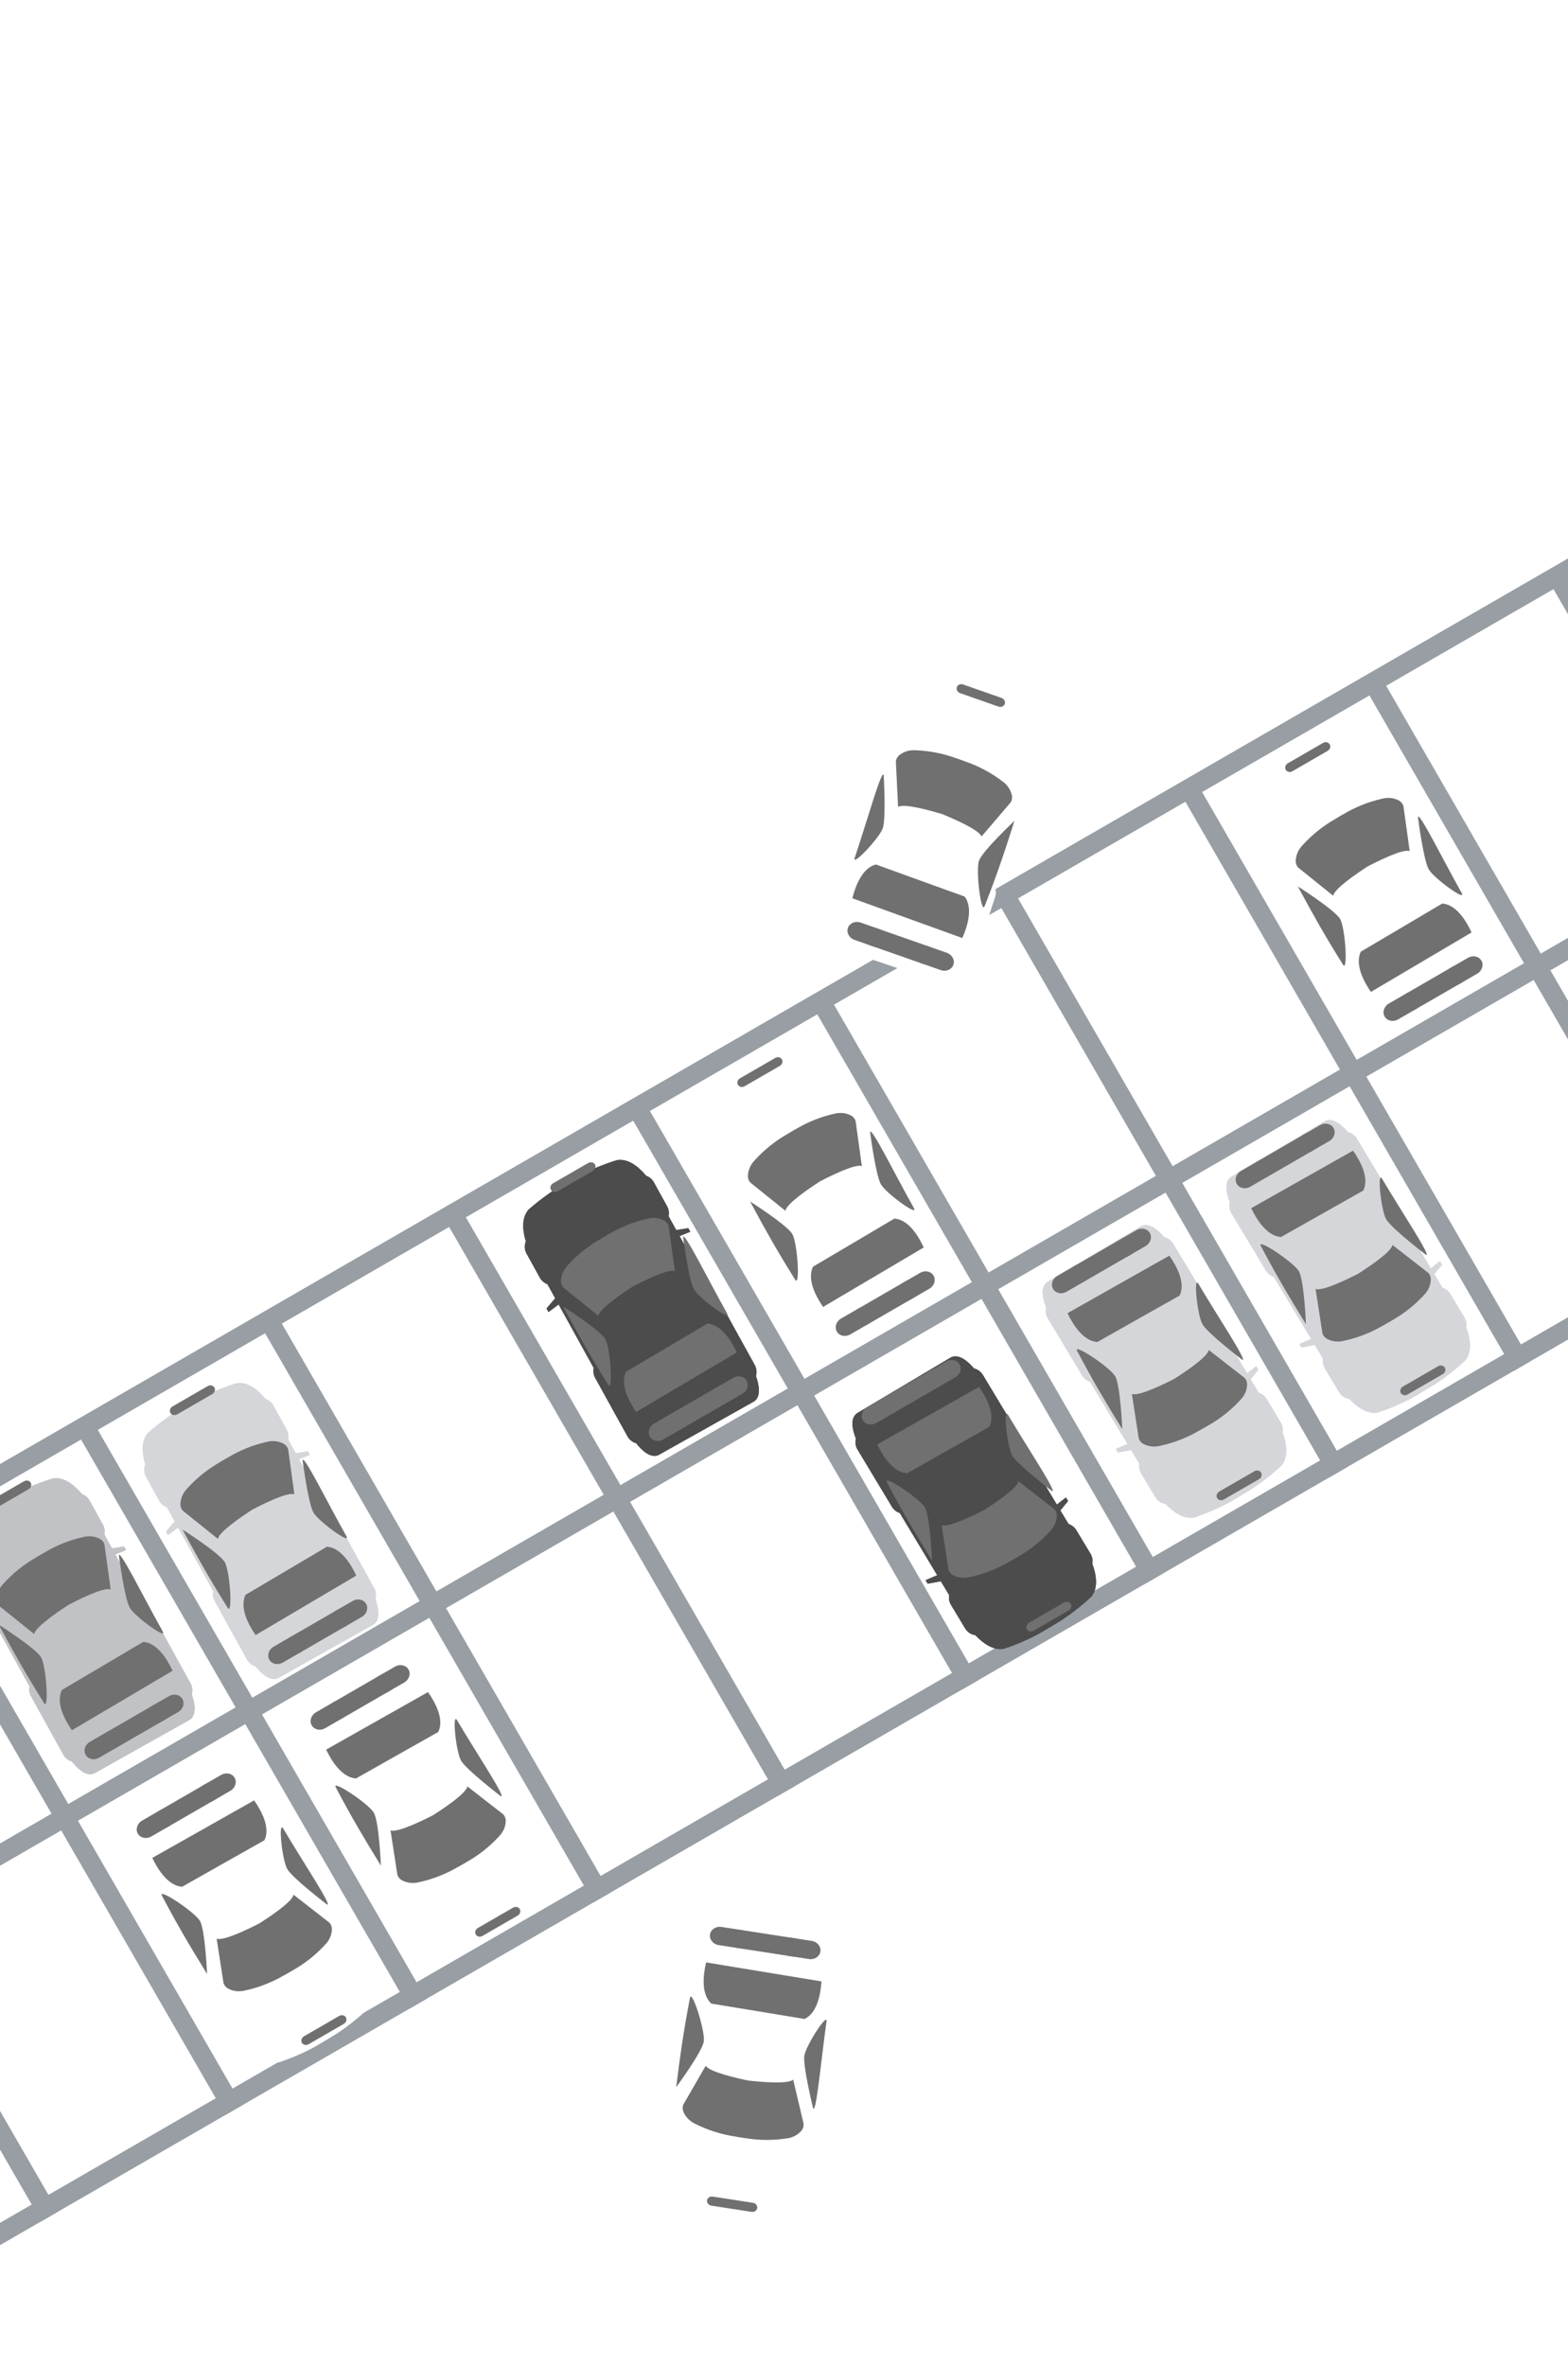 <svg width="478" height="721" viewBox="0 0 478 721" fill="none" xmlns="http://www.w3.org/2000/svg">
<g opacity="0.7">
<rect x="-311.953" y="633.061" width="5.89" height="1225.49" transform="rotate(-120 -311.953 633.061)" fill="#6C757D"/>
<rect x="-211.822" y="806.49" width="5.89" height="1225.49" transform="rotate(-120 -211.822 806.49)" fill="#6C757D"/>
<rect x="-261.891" y="719.776" width="5.89" height="1225.49" transform="rotate(-120 -261.891 719.776)" fill="#6C757D"/>
<rect x="-32.879" y="468.537" width="5.89" height="203.203" transform="rotate(-30 -32.879 468.537)" fill="#6C757D"/>
<rect x="23.234" y="436.142" width="5.89" height="203.203" transform="rotate(-30 23.234 436.142)" fill="#6C757D"/>
<rect x="79.342" y="403.748" width="5.89" height="203.203" transform="rotate(-30 79.342 403.748)" fill="#6C757D"/>
<rect x="135.447" y="371.353" width="5.89" height="203.203" transform="rotate(-30 135.447 371.353)" fill="#6C757D"/>
<rect x="-88.99" y="500.931" width="5.89" height="203.203" transform="rotate(-30 -88.99 500.931)" fill="#6C757D"/>
<rect x="472.104" y="176.984" width="5.89" height="203.203" transform="rotate(-30 472.104 176.984)" fill="#6C757D"/>
<rect x="415.996" y="209.379" width="5.89" height="203.203" transform="rotate(-30 415.996 209.379)" fill="#6C757D"/>
<rect x="359.889" y="241.773" width="5.89" height="203.203" transform="rotate(-30 359.889 241.773)" fill="#6C757D"/>
<rect x="303.779" y="274.169" width="5.89" height="203.203" transform="rotate(-30 303.779 274.169)" fill="#6C757D"/>
<rect x="247.672" y="306.563" width="5.89" height="203.203" transform="rotate(-30 247.672 306.563)" fill="#6C757D"/>
<rect x="191.555" y="338.958" width="5.89" height="203.203" transform="rotate(-30 191.555 338.958)" fill="#6C757D"/>
<g filter="url(#filter0_d_4199_14063)">
<path d="M3.949 453.597L-1.161 456.458L-1.606 456.707C-4.882 458.765 -7.986 461.08 -10.879 463.625C-13.165 466.224 -12.631 470.241 -11.709 473.281C-11.956 473.913 -12.062 474.577 -12.021 475.227C-11.979 475.877 -11.79 476.499 -11.467 477.051L-7.445 484.33C-6.954 485.248 -6.137 485.954 -5.125 486.335L-4.537 487.4L-2.75 490.637L-5.401 493.733L-4.793 494.835L-1.701 492.526L8.986 511.87C8.772 512.936 8.935 514.008 9.449 514.915L19.281 532.702C19.821 533.721 20.765 534.473 21.924 534.809C23.468 536.766 26.209 539.53 28.753 538.404L43.318 530.231L57.887 522.055C60.177 520.482 59.285 516.666 58.448 514.317C58.778 513.147 58.641 511.942 58.066 510.939L48.242 493.147C47.751 492.229 46.934 491.524 45.921 491.143L35.165 471.674L38.431 470.358L37.823 469.256L34.156 469.853L32.401 466.678L31.824 465.583C32.026 464.527 31.859 463.468 31.35 462.571L27.328 455.291C26.827 454.37 25.997 453.665 24.973 453.292C22.899 450.806 19.647 447.915 16.07 448.539C12.398 449.678 8.811 451.117 5.352 452.839L3.963 453.618L3.949 453.597Z" fill="#A5A8AC"/>
</g>
<g filter="url(#filter1_d_4199_14063)">
<path d="M3.949 453.597L-1.161 456.458L-1.606 456.707C-4.882 458.765 -7.986 461.08 -10.879 463.625C-13.165 466.224 -12.631 470.241 -11.709 473.281C-11.956 473.913 -12.062 474.577 -12.021 475.227C-11.979 475.877 -11.79 476.499 -11.467 477.051L-7.445 484.33C-6.954 485.248 -6.137 485.954 -5.125 486.335L-4.537 487.4L-2.75 490.637L-5.401 493.733L-4.793 494.835L-1.701 492.526L8.986 511.87C8.772 512.936 8.935 514.008 9.449 514.915L19.281 532.702C19.821 533.721 20.765 534.473 21.924 534.809C23.468 536.766 26.209 539.53 28.753 538.404L43.318 530.231L57.887 522.055C60.177 520.482 59.285 516.666 58.448 514.317C58.778 513.147 58.641 511.942 58.066 510.939L48.242 493.147C47.751 492.229 46.934 491.524 45.921 491.143L35.165 471.674L38.431 470.358L37.823 469.256L34.156 469.853L32.401 466.678L31.824 465.583C32.026 464.527 31.859 463.468 31.35 462.571L27.328 455.291C26.827 454.37 25.997 453.665 24.973 453.292C22.899 450.806 19.647 447.915 16.07 448.539C12.398 449.678 8.811 451.117 5.352 452.839L3.963 453.618L3.949 453.597Z" fill="#A5A8AC"/>
</g>
<path d="M32.969 527.596C30.411 529.073 28.963 531.356 29.735 532.694C30.507 534.032 33.207 533.919 35.765 532.441L49.66 524.414C52.218 522.936 53.666 520.653 52.894 519.315C52.122 517.977 49.422 518.09 46.864 519.568L32.969 527.596Z" fill="#333333"/>
<path d="M27.393 530.816C25.912 531.672 25.338 533.45 26.11 534.788C26.882 536.127 28.708 536.518 30.189 535.662L35.553 532.564C37.033 531.708 37.608 529.93 36.836 528.592C36.064 527.254 34.237 526.863 32.757 527.718L27.393 530.816Z" fill="#333333"/>
<path d="M-3.405 457.599C-4.145 458.027 -4.433 458.916 -4.047 459.585C-3.661 460.254 -2.747 460.45 -2.007 460.022L8.719 453.826C9.459 453.398 9.747 452.509 9.361 451.84C8.975 451.171 8.062 450.975 7.321 451.403L-3.405 457.599Z" fill="#333333"/>
<path d="M46.161 519.974C44.68 520.83 44.105 522.608 44.877 523.946C45.65 525.284 47.476 525.675 48.957 524.82L54.32 521.721C55.801 520.866 56.376 519.088 55.604 517.749C54.832 516.411 53.005 516.02 51.524 516.876L46.161 519.974Z" fill="#333333"/>
<path d="M13.398 473.18L13.41 473.199C17.11 470.966 21.134 469.346 25.294 468.414C26.254 468.154 27.242 468.088 28.193 468.218C29.143 468.349 30.036 468.673 30.813 469.171L30.837 469.208C30.992 469.331 31.133 469.468 31.26 469.617C31.542 469.927 31.742 470.299 31.845 470.708L33.74 484.373C31.711 483.552 23.838 487.514 20.889 489.062C18.096 490.873 10.759 495.771 10.424 497.971L-0.217 489.414C-0.512 489.117 -0.728 488.753 -0.847 488.35C-0.911 488.163 -0.957 487.969 -0.985 487.772L-1.002 487.729C-1.031 486.795 -0.855 485.847 -0.485 484.947C-0.115 484.046 0.44 483.212 1.146 482.498C4.036 479.322 7.443 476.611 11.209 474.489L11.197 474.47C11.569 474.253 11.933 474.04 12.293 473.833C12.654 473.626 13.015 473.409 13.388 473.193L13.398 473.18Z" fill="#333333"/>
<path d="M19.042 514.896L34.033 506.046L43.09 500.685L43.659 500.349C47.922 500.641 50.971 505.619 52.606 509.149L21.915 527.281C19.72 524.081 16.975 518.924 18.842 515.014L19.042 514.896Z" fill="#333333"/>
<path d="M13.368 518.91C7.686 509.814 4.758 504.566 -0.348 495.138C-0.348 495.138 10.932 502.292 12.537 505.074C14.142 507.856 14.98 521.704 13.368 518.91Z" fill="#333333"/>
<path d="M49.593 497.137C43.965 487.151 36.528 472.079 36.245 474.004C36.245 474.004 37.944 487.146 39.549 489.928C41.154 492.71 51.205 499.931 49.593 497.137Z" fill="#333333"/>
<g filter="url(#filter2_d_4199_14063)">
<path d="M59.949 424.597L54.839 427.458L54.394 427.707C51.117 429.765 48.014 432.08 45.121 434.625C42.835 437.224 43.369 441.241 44.291 444.281C44.044 444.913 43.938 445.577 43.98 446.227C44.021 446.877 44.21 447.499 44.532 448.051L48.555 455.33C49.046 456.248 49.863 456.954 50.875 457.335L51.463 458.4L53.25 461.637L50.599 464.733L51.207 465.835L54.299 463.526L64.986 482.87C64.772 483.936 64.935 485.008 65.449 485.915L75.281 503.702C75.821 504.721 76.765 505.473 77.924 505.809C79.468 507.766 82.209 510.53 84.753 509.404L99.317 501.231L113.887 493.055C116.177 491.482 115.285 487.666 114.448 485.317C114.777 484.147 114.641 482.942 114.066 481.939L104.242 464.147C103.751 463.229 102.934 462.524 101.921 462.143L91.165 442.674L94.431 441.358L93.823 440.256L90.156 440.853L88.401 437.678L87.824 436.583C88.026 435.527 87.859 434.468 87.35 433.571L83.328 426.291C82.827 425.37 81.998 424.665 80.973 424.292C78.899 421.806 75.647 418.915 72.07 419.539C68.398 420.678 64.811 422.117 61.352 423.839L59.963 424.618L59.949 424.597Z" fill="#C2C5CA"/>
</g>
<g filter="url(#filter3_d_4199_14063)">
<path d="M59.949 424.597L54.839 427.458L54.394 427.707C51.117 429.765 48.014 432.08 45.121 434.625C42.835 437.224 43.369 441.241 44.291 444.281C44.044 444.913 43.938 445.577 43.98 446.227C44.021 446.877 44.21 447.499 44.532 448.051L48.555 455.33C49.046 456.248 49.863 456.954 50.875 457.335L51.463 458.4L53.25 461.637L50.599 464.733L51.207 465.835L54.299 463.526L64.986 482.87C64.772 483.936 64.935 485.008 65.449 485.915L75.281 503.702C75.821 504.721 76.765 505.473 77.924 505.809C79.468 507.766 82.209 510.53 84.753 509.404L99.317 501.231L113.887 493.055C116.177 491.482 115.285 487.666 114.448 485.317C114.777 484.147 114.641 482.942 114.066 481.939L104.242 464.147C103.751 463.229 102.934 462.524 101.921 462.143L91.165 442.674L94.431 441.358L93.823 440.256L90.156 440.853L88.401 437.678L87.824 436.583C88.026 435.527 87.859 434.468 87.35 433.571L83.328 426.291C82.827 425.37 81.998 424.665 80.973 424.292C78.899 421.806 75.647 418.915 72.07 419.539C68.398 420.678 64.811 422.117 61.352 423.839L59.963 424.618L59.949 424.597Z" fill="#C2C5CA"/>
</g>
<path d="M88.971 498.595C86.413 500.073 84.965 502.356 85.737 503.694C86.509 505.032 89.209 504.919 91.767 503.441L105.662 495.413C108.22 493.936 109.668 491.653 108.896 490.315C108.124 488.977 105.424 489.09 102.866 490.568L88.971 498.595Z" fill="#333333"/>
<path d="M83.393 501.816C81.912 502.672 81.338 504.45 82.11 505.788C82.882 507.126 84.708 507.517 86.189 506.662L91.552 503.563C93.034 502.708 93.608 500.93 92.836 499.591C92.064 498.253 90.237 497.862 88.757 498.718L83.393 501.816Z" fill="#333333"/>
<path d="M52.595 428.599C51.855 429.027 51.567 429.916 51.953 430.585C52.339 431.254 53.253 431.45 53.993 431.022L64.719 424.826C65.46 424.398 65.747 423.509 65.361 422.84C64.975 422.171 64.061 421.975 63.321 422.403L52.595 428.599Z" fill="#333333"/>
<path d="M102.161 490.974C100.68 491.829 100.105 493.607 100.877 494.946C101.649 496.284 103.476 496.675 104.957 495.819L110.32 492.721C111.801 491.865 112.376 490.087 111.604 488.749C110.832 487.411 109.005 487.02 107.524 487.875L102.161 490.974Z" fill="#333333"/>
<path d="M69.398 444.18L69.41 444.199C73.11 441.966 77.134 440.346 81.294 439.413C82.254 439.154 83.242 439.087 84.193 439.218C85.144 439.348 86.036 439.673 86.813 440.17L86.837 440.208C86.992 440.331 87.133 440.468 87.26 440.617C87.542 440.926 87.742 441.299 87.845 441.708L89.74 455.373C87.711 454.552 79.838 458.513 76.889 460.061C74.096 461.872 66.759 466.77 66.424 468.971L55.783 460.414C55.488 460.116 55.273 459.752 55.153 459.349C55.09 459.162 55.043 458.969 55.015 458.772L54.998 458.729C54.969 457.795 55.145 456.847 55.515 455.946C55.885 455.045 56.44 454.211 57.146 453.497C60.036 450.322 63.443 447.611 67.209 445.489L67.197 445.47C67.569 445.252 67.933 445.04 68.293 444.833C68.654 444.626 69.015 444.408 69.388 444.193L69.398 444.18Z" fill="#333333"/>
<path d="M75.042 485.895L90.033 477.045L99.09 471.685L99.659 471.349C103.922 471.64 106.971 476.618 108.606 480.149L77.915 498.281C75.72 495.081 72.975 489.923 74.842 486.013L75.042 485.895Z" fill="#333333"/>
<path d="M69.368 489.909C63.686 480.814 60.758 475.565 55.652 466.138C55.652 466.138 66.932 473.292 68.537 476.073C70.142 478.855 70.98 492.703 69.368 489.909Z" fill="#333333"/>
<path d="M105.595 468.137C99.967 458.15 92.53 443.078 92.247 445.004C92.247 445.004 93.946 458.146 95.551 460.928C97.156 463.709 107.207 470.931 105.595 468.137Z" fill="#333333"/>
<g filter="url(#filter4_d_4199_14063)">
<path d="M175.949 356.597L170.839 359.458L170.394 359.707C167.118 361.765 164.014 364.08 161.121 366.625C158.835 369.224 159.369 373.241 160.291 376.281C160.044 376.913 159.938 377.577 159.98 378.227C160.021 378.877 160.21 379.499 160.533 380.051L164.555 387.33C165.046 388.248 165.863 388.954 166.875 389.335L167.463 390.4L169.25 393.637L166.599 396.733L167.207 397.835L170.299 395.526L180.986 414.87C180.772 415.936 180.935 417.008 181.449 417.915L191.281 435.702C191.821 436.721 192.765 437.473 193.924 437.809C195.468 439.766 198.209 442.53 200.753 441.404L215.317 433.231L229.887 425.055C232.177 423.482 231.285 419.666 230.448 417.317C230.777 416.147 230.641 414.942 230.066 413.939L220.242 396.147C219.751 395.229 218.934 394.524 217.921 394.143L207.165 374.674L210.431 373.358L209.823 372.256L206.156 372.853L204.401 369.678L203.824 368.583C204.026 367.527 203.859 366.468 203.35 365.571L199.328 358.291C198.827 357.37 197.997 356.665 196.973 356.292C194.899 353.806 191.647 350.915 188.07 351.539C184.398 352.678 180.811 354.117 177.352 355.839L175.963 356.618L175.949 356.597Z" fill="black"/>
</g>
<g filter="url(#filter5_d_4199_14063)">
<path d="M175.949 356.597L170.839 359.458L170.394 359.707C167.118 361.765 164.014 364.08 161.121 366.625C158.835 369.224 159.369 373.241 160.291 376.281C160.044 376.913 159.938 377.577 159.98 378.227C160.021 378.877 160.21 379.499 160.533 380.051L164.555 387.33C165.046 388.248 165.863 388.954 166.875 389.335L167.463 390.4L169.25 393.637L166.599 396.733L167.207 397.835L170.299 395.526L180.986 414.87C180.772 415.936 180.935 417.008 181.449 417.915L191.281 435.702C191.821 436.721 192.765 437.473 193.924 437.809C195.468 439.766 198.209 442.53 200.753 441.404L215.317 433.231L229.887 425.055C232.177 423.482 231.285 419.666 230.448 417.317C230.777 416.147 230.641 414.942 230.066 413.939L220.242 396.147C219.751 395.229 218.934 394.524 217.921 394.143L207.165 374.674L210.431 373.358L209.823 372.256L206.156 372.853L204.401 369.678L203.824 368.583C204.026 367.527 203.859 366.468 203.35 365.571L199.328 358.291C198.827 357.37 197.997 356.665 196.973 356.292C194.899 353.806 191.647 350.915 188.07 351.539C184.398 352.678 180.811 354.117 177.352 355.839L175.963 356.618L175.949 356.597Z" fill="black"/>
</g>
<path d="M204.969 430.596C202.411 432.073 200.963 434.356 201.735 435.694C202.507 437.032 205.207 436.919 207.765 435.441L221.66 427.414C224.218 425.936 225.666 423.653 224.894 422.315C224.122 420.977 221.422 421.09 218.864 422.568L204.969 430.596Z" fill="#333333"/>
<path d="M199.393 433.816C197.912 434.672 197.338 436.45 198.11 437.788C198.882 439.126 200.708 439.517 202.189 438.662L207.553 435.563C209.033 434.708 209.608 432.929 208.836 431.591C208.064 430.253 206.238 429.862 204.757 430.718L199.393 433.816Z" fill="#333333"/>
<path d="M168.595 360.599C167.855 361.027 167.567 361.916 167.953 362.585C168.339 363.254 169.253 363.45 169.993 363.022L180.719 356.826C181.459 356.398 181.747 355.509 181.361 354.84C180.975 354.171 180.062 353.975 179.321 354.403L168.595 360.599Z" fill="#333333"/>
<path d="M218.161 422.974C216.68 423.829 216.105 425.608 216.877 426.946C217.649 428.284 219.476 428.675 220.957 427.82L226.32 424.721C227.801 423.866 228.376 422.087 227.604 420.749C226.832 419.411 225.005 419.02 223.524 419.876L218.161 422.974Z" fill="#333333"/>
<path d="M185.398 376.18L185.41 376.199C189.11 373.966 193.134 372.346 197.294 371.413C198.254 371.154 199.242 371.087 200.193 371.218C201.143 371.348 202.036 371.673 202.813 372.17L202.837 372.208C202.992 372.331 203.133 372.468 203.26 372.617C203.542 372.926 203.742 373.299 203.845 373.708L205.74 387.373C203.711 386.551 195.839 390.513 192.889 392.061C190.096 393.872 182.759 398.77 182.424 400.971L171.783 392.414C171.488 392.116 171.272 391.752 171.153 391.349C171.089 391.162 171.043 390.969 171.015 390.772L170.998 390.729C170.969 389.795 171.145 388.847 171.515 387.946C171.885 387.045 172.44 386.211 173.146 385.497C176.036 382.322 179.443 379.611 183.209 377.489L183.197 377.47C183.569 377.252 183.933 377.04 184.293 376.833C184.654 376.626 185.015 376.408 185.388 376.193L185.398 376.18Z" fill="#333333"/>
<path d="M191.04 417.896L206.031 409.046L215.088 403.685L215.657 403.349C219.92 403.641 222.969 408.619 224.604 412.149L193.913 430.281C191.718 427.081 188.973 421.924 190.84 418.014L191.04 417.896Z" fill="#333333"/>
<path d="M185.368 421.91C179.686 412.814 176.758 407.565 171.652 398.138C171.652 398.138 182.932 405.292 184.537 408.074C186.142 410.856 186.98 424.703 185.368 421.91Z" fill="#333333"/>
<path d="M221.593 400.137C215.965 390.15 208.528 375.078 208.245 377.004C208.245 377.004 209.944 390.146 211.549 392.928C213.154 395.709 223.205 402.931 221.593 400.137Z" fill="#333333"/>
<g filter="url(#filter6_d_4199_14063)">
<path d="M232.949 324.597L227.839 327.458L227.394 327.707C224.118 329.765 221.014 332.08 218.121 334.625C215.835 337.224 216.369 341.241 217.291 344.281C217.044 344.913 216.938 345.577 216.98 346.227C217.021 346.877 217.21 347.499 217.533 348.051L221.555 355.33C222.046 356.248 222.863 356.954 223.875 357.335L224.463 358.4L226.25 361.637L223.599 364.733L224.207 365.835L227.299 363.526L237.986 382.87C237.772 383.936 237.935 385.008 238.449 385.915L248.281 403.702C248.821 404.721 249.765 405.473 250.924 405.809C252.468 407.766 255.209 410.53 257.753 409.404L272.317 401.231L286.887 393.055C289.177 391.482 288.285 387.666 287.448 385.317C287.777 384.147 287.641 382.942 287.066 381.939L277.242 364.147C276.751 363.229 275.934 362.524 274.921 362.143L264.165 342.674L267.431 341.358L266.823 340.256L263.156 340.853L261.401 337.678L260.824 336.583C261.026 335.527 260.859 334.468 260.35 333.571L256.328 326.291C255.827 325.37 254.997 324.665 253.973 324.292C251.899 321.806 248.647 318.915 245.07 319.539C241.398 320.678 237.811 322.117 234.352 323.839L232.963 324.618L232.949 324.597Z" fill="white"/>
</g>
<g filter="url(#filter7_d_4199_14063)">
<path d="M232.949 324.597L227.839 327.458L227.394 327.707C224.118 329.765 221.014 332.08 218.121 334.625C215.835 337.224 216.369 341.241 217.291 344.281C217.044 344.913 216.938 345.577 216.98 346.227C217.021 346.877 217.21 347.499 217.533 348.051L221.555 355.33C222.046 356.248 222.863 356.954 223.875 357.335L224.463 358.4L226.25 361.637L223.599 364.733L224.207 365.835L227.299 363.526L237.986 382.87C237.772 383.936 237.935 385.008 238.449 385.915L248.281 403.702C248.821 404.721 249.765 405.473 250.924 405.809C252.468 407.766 255.209 410.53 257.753 409.404L272.317 401.231L286.887 393.055C289.177 391.482 288.285 387.666 287.448 385.317C287.777 384.147 287.641 382.942 287.066 381.939L277.242 364.147C276.751 363.229 275.934 362.524 274.921 362.143L264.165 342.674L267.431 341.358L266.823 340.256L263.156 340.853L261.401 337.678L260.824 336.583C261.026 335.527 260.859 334.468 260.35 333.571L256.328 326.291C255.827 325.37 254.997 324.665 253.973 324.292C251.899 321.806 248.647 318.915 245.07 319.539C241.398 320.678 237.811 322.117 234.352 323.839L232.963 324.618L232.949 324.597Z" fill="white"/>
</g>
<path d="M261.969 398.595C259.411 400.073 257.963 402.356 258.735 403.694C259.507 405.032 262.207 404.919 264.765 403.441L278.66 395.414C281.218 393.936 282.666 391.653 281.894 390.315C281.122 388.977 278.422 389.09 275.864 390.568L261.969 398.595Z" fill="#333333"/>
<path d="M256.389 401.816C254.909 402.672 254.334 404.45 255.106 405.788C255.878 407.126 257.704 407.517 259.185 406.662L264.549 403.564C266.03 402.708 266.604 400.93 265.832 399.592C265.06 398.253 263.234 397.862 261.753 398.718L256.389 401.816Z" fill="#333333"/>
<path d="M225.595 328.6C224.855 329.027 224.567 329.917 224.953 330.586C225.339 331.255 226.253 331.45 226.993 331.022L237.719 324.826C238.459 324.398 238.747 323.509 238.361 322.84C237.975 322.171 237.062 321.976 236.321 322.403L225.595 328.6Z" fill="#333333"/>
<path d="M275.161 390.974C273.68 391.829 273.105 393.608 273.877 394.946C274.649 396.284 276.476 396.675 277.957 395.819L283.32 392.721C284.801 391.866 285.376 390.087 284.604 388.749C283.832 387.411 282.005 387.02 280.524 387.875L275.161 390.974Z" fill="#333333"/>
<path d="M242.396 344.18L242.408 344.199C246.108 341.966 250.132 340.346 254.292 339.413C255.252 339.154 256.24 339.088 257.191 339.218C258.141 339.348 259.034 339.673 259.811 340.17L259.835 340.208C259.99 340.331 260.131 340.468 260.258 340.617C260.54 340.926 260.74 341.299 260.843 341.708L262.738 355.373C260.709 354.552 252.837 358.514 249.887 360.062C247.094 361.872 239.757 366.77 239.422 368.971L228.781 360.414C228.486 360.116 228.271 359.753 228.151 359.349C228.088 359.162 228.041 358.969 228.013 358.772L227.996 358.729C227.967 357.795 228.143 356.847 228.513 355.946C228.883 355.045 229.438 354.211 230.144 353.498C233.034 350.322 236.441 347.611 240.207 345.489L240.195 345.47C240.567 345.252 240.931 345.04 241.291 344.833C241.652 344.626 242.013 344.409 242.386 344.193L242.396 344.18Z" fill="#333333"/>
<path d="M248.038 385.895L263.029 377.045L272.086 371.685L272.655 371.349C276.918 371.641 279.968 376.618 281.602 380.149L250.912 398.281C248.716 395.081 245.971 389.924 247.838 386.013L248.038 385.895Z" fill="#333333"/>
<path d="M242.366 389.909C236.684 380.814 233.756 375.565 228.65 366.138C228.65 366.138 239.93 373.292 241.535 376.074C243.14 378.855 243.978 392.703 242.366 389.909Z" fill="#333333"/>
<path d="M278.593 368.137C272.965 358.151 265.528 343.078 265.245 345.004C265.245 345.004 266.944 358.146 268.549 360.928C270.154 363.71 280.205 370.931 278.593 368.137Z" fill="#333333"/>
<g filter="url(#filter8_d_4199_14063)">
<path d="M399.949 228.596L394.839 231.458L394.394 231.707C391.118 233.765 388.014 236.08 385.121 238.625C382.835 241.224 383.369 245.241 384.291 248.281C384.044 248.913 383.938 249.576 383.98 250.227C384.021 250.877 384.21 251.498 384.533 252.05L388.555 259.33C389.046 260.248 389.863 260.954 390.875 261.334L391.463 262.4L393.25 265.637L390.599 268.733L391.207 269.835L394.299 267.526L404.986 286.869C404.772 287.936 404.935 289.008 405.449 289.915L415.281 307.702C415.821 308.721 416.765 309.473 417.924 309.809C419.468 311.766 422.209 314.53 424.753 313.404L439.317 305.231L453.887 297.054C456.177 295.482 455.285 291.665 454.448 289.316C454.777 288.147 454.641 286.942 454.066 285.939L444.242 268.147C443.751 267.229 442.934 266.523 441.921 266.143L431.165 246.674L434.431 245.358L433.823 244.256L430.156 244.853L428.401 241.678L427.824 240.583C428.026 239.527 427.859 238.468 427.35 237.571L423.328 230.291C422.827 229.37 421.997 228.665 420.973 228.292C418.899 225.806 415.647 222.915 412.07 223.538C408.398 224.678 404.811 226.117 401.352 227.839L399.963 228.618L399.949 228.596Z" fill="white"/>
</g>
<g filter="url(#filter9_d_4199_14063)">
<path d="M399.949 228.596L394.839 231.458L394.394 231.707C391.118 233.765 388.014 236.08 385.121 238.625C382.835 241.224 383.369 245.241 384.291 248.281C384.044 248.913 383.938 249.576 383.98 250.227C384.021 250.877 384.21 251.498 384.533 252.05L388.555 259.33C389.046 260.248 389.863 260.954 390.875 261.334L391.463 262.4L393.25 265.637L390.599 268.733L391.207 269.835L394.299 267.526L404.986 286.869C404.772 287.936 404.935 289.008 405.449 289.915L415.281 307.702C415.821 308.721 416.765 309.473 417.924 309.809C419.468 311.766 422.209 314.53 424.753 313.404L439.317 305.231L453.887 297.054C456.177 295.482 455.285 291.665 454.448 289.316C454.777 288.147 454.641 286.942 454.066 285.939L444.242 268.147C443.751 267.229 442.934 266.523 441.921 266.143L431.165 246.674L434.431 245.358L433.823 244.256L430.156 244.853L428.401 241.678L427.824 240.583C428.026 239.527 427.859 238.468 427.35 237.571L423.328 230.291C422.827 229.37 421.997 228.665 420.973 228.292C418.899 225.806 415.647 222.915 412.07 223.538C408.398 224.678 404.811 226.117 401.352 227.839L399.963 228.618L399.949 228.596Z" fill="white"/>
</g>
<path d="M428.969 302.595C426.411 304.073 424.963 306.356 425.735 307.694C426.507 309.032 429.207 308.919 431.765 307.441L445.66 299.413C448.218 297.936 449.666 295.653 448.894 294.315C448.122 292.977 445.422 293.09 442.864 294.568L428.969 302.595Z" fill="#333333"/>
<path d="M423.389 305.816C421.909 306.672 421.334 308.45 422.106 309.788C422.878 311.126 424.704 311.517 426.185 310.662L431.549 307.563C433.03 306.708 433.604 304.93 432.832 303.591C432.06 302.253 430.234 301.862 428.753 302.718L423.389 305.816Z" fill="#333333"/>
<path d="M392.595 232.6C391.855 233.027 391.567 233.916 391.953 234.585C392.339 235.254 393.253 235.45 393.993 235.022L404.719 228.826C405.459 228.398 405.747 227.509 405.361 226.84C404.975 226.171 404.062 225.975 403.321 226.403L392.595 232.6Z" fill="#333333"/>
<path d="M442.161 294.974C440.68 295.829 440.105 297.607 440.877 298.946C441.649 300.284 443.476 300.675 444.957 299.819L450.32 296.721C451.801 295.865 452.376 294.087 451.604 292.749C450.832 291.411 449.005 291.02 447.524 291.875L442.161 294.974Z" fill="#333333"/>
<path d="M409.396 248.18L409.408 248.199C413.108 245.966 417.132 244.346 421.292 243.413C422.252 243.154 423.24 243.087 424.191 243.218C425.141 243.348 426.034 243.673 426.811 244.17L426.835 244.208C426.99 244.331 427.131 244.468 427.258 244.617C427.54 244.926 427.74 245.299 427.843 245.708L429.738 259.373C427.709 258.552 419.837 262.513 416.887 264.061C414.094 265.872 406.757 270.77 406.422 272.971L395.781 264.414C395.486 264.116 395.271 263.752 395.151 263.349C395.088 263.162 395.041 262.969 395.013 262.772L394.996 262.729C394.967 261.795 395.143 260.847 395.513 259.946C395.883 259.045 396.438 258.211 397.144 257.497C400.034 254.322 403.441 251.611 407.207 249.489L407.195 249.47C407.567 249.252 407.931 249.04 408.291 248.833C408.652 248.626 409.013 248.408 409.386 248.193L409.396 248.18Z" fill="#333333"/>
<path d="M415.038 289.895L430.029 281.045L439.086 275.685L439.655 275.349C443.918 275.64 446.968 280.618 448.602 284.149L417.912 302.281C415.716 299.081 412.971 293.923 414.838 290.013L415.038 289.895Z" fill="#333333"/>
<path d="M409.366 293.909C403.684 284.814 400.756 279.565 395.65 270.138C395.65 270.138 406.93 277.292 408.535 280.073C410.14 282.855 410.978 296.703 409.366 293.909Z" fill="#333333"/>
<path d="M445.593 272.137C439.965 262.15 432.528 247.078 432.245 249.004C432.245 249.004 433.944 262.146 435.549 264.928C437.154 267.71 447.205 274.931 445.593 272.137Z" fill="#333333"/>
<g filter="url(#filter10_d_4199_14063)">
<path d="M-10.784 681.588L-15.815 684.585L-16.253 684.847C-19.673 686.657 -23.228 688.188 -26.878 689.423C-30.27 690.104 -33.48 687.633 -35.65 685.314C-36.32 685.212 -36.947 684.972 -37.489 684.611C-38.031 684.25 -38.475 683.776 -38.791 683.22L-43.081 676.095C-43.63 675.21 -43.832 674.149 -43.655 673.082L-44.283 672.04L-46.192 668.872L-50.197 669.622L-50.847 668.544L-47.302 667.019L-58.7 648.086C-59.73 647.739 -60.577 647.062 -61.105 646.163L-71.583 628.749C-72.195 627.772 -72.374 626.578 -72.085 625.405C-73.007 623.089 -74.029 619.332 -71.782 617.69L-57.426 609.156L-43.064 600.618C-40.558 599.42 -37.701 602.102 -36.087 604.001C-34.91 604.3 -33.935 605.021 -33.355 606.021L-22.868 623.43C-22.319 624.314 -22.117 625.376 -22.294 626.443L-10.822 645.498L-8.05 643.326L-7.4 644.404L-9.75 647.283L-7.88 650.391L-7.221 651.439C-6.206 651.792 -5.373 652.466 -4.851 653.356L-0.561 660.481C-0.014 661.376 0.181 662.447 -0.008 663.521C1.106 666.562 1.982 670.825 -0.346 673.613C-3.168 676.225 -6.207 678.614 -9.427 680.751L-10.795 681.565L-10.784 681.588Z" fill="white"/>
</g>
<g filter="url(#filter11_d_4199_14063)">
<path d="M-10.784 681.588L-15.815 684.585L-16.253 684.847C-19.673 686.657 -23.228 688.188 -26.878 689.423C-30.27 690.104 -33.48 687.633 -35.65 685.314C-36.32 685.212 -36.947 684.972 -37.489 684.611C-38.031 684.25 -38.475 683.776 -38.791 683.22L-43.081 676.095C-43.63 675.21 -43.832 674.149 -43.655 673.082L-44.283 672.04L-46.192 668.872L-50.197 669.622L-50.847 668.544L-47.302 667.019L-58.7 648.086C-59.73 647.739 -60.577 647.062 -61.105 646.163L-71.583 628.749C-72.195 627.772 -72.374 626.578 -72.085 625.405C-73.007 623.089 -74.029 619.332 -71.782 617.69L-57.426 609.156L-43.064 600.618C-40.558 599.42 -37.701 602.102 -36.087 604.001C-34.91 604.3 -33.935 605.021 -33.355 606.021L-22.868 623.43C-22.319 624.314 -22.117 625.376 -22.294 626.443L-10.822 645.498L-8.05 643.326L-7.4 644.404L-9.75 647.283L-7.88 650.391L-7.221 651.439C-6.206 651.792 -5.373 652.466 -4.851 653.356L-0.561 660.481C-0.014 661.376 0.181 662.447 -0.008 663.521C1.106 666.562 1.982 670.825 -0.346 673.613C-3.168 676.225 -6.207 678.614 -9.427 680.751L-10.795 681.565L-10.784 681.588Z" fill="white"/>
</g>
<g filter="url(#filter12_d_4199_14063)">
<path d="M154.216 585.588L149.185 588.585L148.747 588.847C145.327 590.657 141.772 592.188 138.122 593.423C134.73 594.105 131.521 591.633 129.351 589.314C128.68 589.212 128.052 588.973 127.511 588.612C126.969 588.25 126.525 587.776 126.209 587.22L121.919 580.095C121.37 579.211 121.168 578.149 121.345 577.082L120.717 576.04L118.808 572.873L114.804 573.622L114.153 572.544L117.698 571.02L106.3 552.087C105.27 551.739 104.423 551.062 103.895 550.163L93.417 532.749C92.805 531.772 92.626 530.578 92.915 529.405C91.993 527.089 90.971 523.332 93.218 521.691L107.574 513.156L121.936 504.618C124.442 503.42 127.299 506.102 128.913 508.001C130.09 508.301 131.065 509.022 131.645 510.021L142.132 527.43C142.681 528.314 142.883 529.376 142.706 530.443L154.178 549.499L156.95 547.326L157.6 548.404L155.25 551.284L157.12 554.391L157.779 555.439C158.794 555.792 159.627 556.466 160.149 557.356L164.439 564.482C164.986 565.376 165.181 566.447 164.992 567.522C166.106 570.562 166.982 574.826 164.654 577.613C161.832 580.226 158.793 582.614 155.573 584.751L154.205 585.565L154.216 585.588Z" fill="white"/>
</g>
<g filter="url(#filter13_d_4199_14063)">
<path d="M154.216 585.588L149.185 588.585L148.747 588.847C145.327 590.657 141.772 592.188 138.122 593.423C134.73 594.105 131.521 591.633 129.351 589.314C128.68 589.212 128.052 588.973 127.511 588.612C126.969 588.25 126.525 587.776 126.209 587.22L121.919 580.095C121.37 579.211 121.168 578.149 121.345 577.082L120.717 576.04L118.808 572.873L114.804 573.622L114.153 572.544L117.698 571.02L106.3 552.087C105.27 551.739 104.423 551.062 103.895 550.163L93.417 532.749C92.805 531.772 92.626 530.578 92.915 529.405C91.993 527.089 90.971 523.332 93.218 521.691L107.574 513.156L121.936 504.618C124.442 503.42 127.299 506.102 128.913 508.001C130.09 508.301 131.065 509.022 131.645 510.021L142.132 527.43C142.681 528.314 142.883 529.376 142.706 530.443L154.178 549.499L156.95 547.326L157.6 548.404L155.25 551.284L157.12 554.391L157.779 555.439C158.794 555.792 159.627 556.466 160.149 557.356L164.439 564.482C164.986 565.376 165.181 566.447 164.992 567.522C166.106 570.562 166.982 574.826 164.654 577.613C161.832 580.226 158.793 582.614 155.573 584.751L154.205 585.565L154.216 585.588Z" fill="white"/>
</g>
<path d="M104.678 523.442C102.12 524.92 99.42 525.033 98.648 523.695C97.876 522.357 99.324 520.075 101.882 518.597L115.777 510.57C118.335 509.092 121.035 508.978 121.807 510.317C122.579 511.655 121.131 513.937 118.573 515.415L104.678 523.442Z" fill="#333333"/>
<path d="M99.105 526.663C97.624 527.519 95.797 527.128 95.025 525.79C94.253 524.452 94.828 522.673 96.308 521.818L101.672 518.719C103.153 517.864 104.979 518.255 105.751 519.593C106.523 520.931 105.949 522.71 104.468 523.565L99.105 526.663Z" fill="#333333"/>
<path d="M147.077 589.957C146.336 590.384 145.423 590.189 145.037 589.52C144.651 588.851 144.938 587.962 145.679 587.534L156.405 581.338C157.145 580.91 158.058 581.106 158.444 581.775C158.83 582.444 158.543 583.333 157.803 583.76L147.077 589.957Z" fill="#333333"/>
<path d="M117.872 515.821C116.391 516.677 114.565 516.285 113.793 514.947C113.02 513.609 113.595 511.831 115.076 510.975L120.439 507.877C121.92 507.021 123.747 507.413 124.519 508.751C125.291 510.089 124.716 511.867 123.235 512.723L117.872 515.821Z" fill="#333333"/>
<path d="M141.991 567.609L141.981 567.589C145.764 565.499 149.178 562.822 152.065 559.683C152.77 558.981 153.321 558.158 153.683 557.269C154.046 556.38 154.212 555.444 154.169 554.522L154.149 554.483C154.12 554.287 154.072 554.096 154.007 553.911C153.88 553.512 153.657 553.153 153.355 552.859L142.475 544.384C142.171 546.554 134.806 551.395 131.992 553.176C129.028 554.692 121.12 558.6 119.048 557.79L121.133 571.29C121.244 571.695 121.451 572.063 121.74 572.369C121.87 572.517 122.014 572.653 122.171 572.777L122.199 572.812C122.993 573.304 123.902 573.626 124.866 573.756C125.831 573.886 126.831 573.822 127.801 573.567C131.995 572.65 136.044 571.053 139.764 568.851L139.774 568.871C140.149 568.658 140.515 568.448 140.874 568.24C141.233 568.031 141.602 567.826 141.975 567.611L141.991 567.609Z" fill="#333333"/>
<path d="M108.71 541.86L123.865 533.295L133.033 528.126L133.608 527.802C135.488 523.962 132.704 518.83 130.466 515.648L99.427 533.178C101.099 536.68 104.19 541.638 108.508 541.975L108.71 541.86Z" fill="#333333"/>
<path d="M102.4 544.768C107.431 554.239 110.51 559.401 116.117 568.539C116.117 568.539 115.565 555.188 113.96 552.406C112.355 549.624 100.788 541.974 102.4 544.768Z" fill="#333333"/>
<path d="M139.356 524.266C145.186 534.136 154.512 548.117 152.704 547.399C152.704 547.399 142.179 539.356 140.574 536.574C138.969 533.793 137.744 521.472 139.356 524.266Z" fill="#333333"/>
<g filter="url(#filter14_d_4199_14063)">
<path d="M225.155 673.224L219.358 672.407L218.852 672.337C215.054 671.605 211.325 670.571 207.707 669.246C204.637 667.651 203.682 663.713 203.443 660.545C202.984 660.045 202.645 659.465 202.448 658.844C202.252 658.223 202.203 657.575 202.304 656.943L203.421 648.7C203.547 647.667 204.054 646.713 204.859 645.991L205.022 644.785L205.517 641.12L201.927 639.194L202.095 637.947L205.811 638.979L208.779 617.075C208.193 616.159 207.957 615.1 208.108 614.068L210.841 593.925C210.976 592.78 211.584 591.737 212.543 591.004C213.274 588.62 214.829 585.051 217.608 585.179L234.139 587.523L250.676 589.868C253.379 590.505 253.927 594.386 253.997 596.878C254.726 597.849 255.035 599.023 254.862 600.165L252.138 620.31C252.013 621.343 251.506 622.298 250.7 623.019L247.714 645.065L251.234 645.108L251.066 646.356L247.432 647.128L246.945 650.723L246.802 651.953C247.372 652.864 247.6 653.912 247.45 654.933L246.333 663.176C246.2 664.216 245.681 665.174 244.861 665.893C243.827 668.962 241.841 672.835 238.282 673.549C234.447 673.817 230.584 673.774 226.736 673.422L225.16 673.199L225.155 673.224Z" fill="white"/>
</g>
<g filter="url(#filter15_d_4199_14063)">
<path d="M225.155 673.224L219.358 672.407L218.852 672.337C215.054 671.605 211.325 670.571 207.707 669.246C204.637 667.651 203.682 663.713 203.443 660.545C202.984 660.045 202.645 659.465 202.448 658.844C202.252 658.223 202.203 657.575 202.304 656.943L203.421 648.7C203.547 647.667 204.054 646.713 204.859 645.991L205.022 644.785L205.517 641.12L201.927 639.194L202.095 637.947L205.811 638.979L208.779 617.075C208.193 616.159 207.957 615.1 208.108 614.068L210.841 593.925C210.976 592.78 211.584 591.737 212.543 591.004C213.274 588.62 214.829 585.051 217.608 585.179L234.139 587.523L250.676 589.868C253.379 590.505 253.927 594.386 253.997 596.878C254.726 597.849 255.035 599.023 254.862 600.165L252.138 620.31C252.013 621.343 251.506 622.298 250.7 623.019L247.714 645.065L251.234 645.108L251.066 646.356L247.432 647.128L246.945 650.723L246.802 651.953C247.372 652.864 247.6 653.912 247.45 654.933L246.333 663.176C246.2 664.216 245.681 665.174 244.861 665.893C243.827 668.962 241.841 672.835 238.282 673.549C234.447 673.817 230.584 673.774 226.736 673.422L225.16 673.199L225.155 673.224Z" fill="white"/>
</g>
<path d="M225.44 593.729C222.521 593.278 220.345 591.674 220.581 590.147C220.817 588.62 223.374 587.748 226.293 588.2L242.15 590.651C245.069 591.102 247.245 592.706 247.009 594.233C246.774 595.76 244.216 596.632 241.297 596.181L225.44 593.729Z" fill="#333333"/>
<path d="M219.08 592.748C217.39 592.487 216.211 591.037 216.446 589.51C216.682 587.983 218.243 586.957 219.933 587.218L226.053 588.165C227.743 588.426 228.922 589.876 228.687 591.403C228.451 592.93 226.89 593.956 225.2 593.695L219.08 592.748Z" fill="#333333"/>
<path d="M216.855 672.152C216.01 672.021 215.421 671.296 215.539 670.533C215.656 669.77 216.437 669.257 217.282 669.387L229.522 671.279C230.367 671.41 230.956 672.135 230.839 672.898C230.721 673.662 229.94 674.175 229.095 674.044L216.855 672.152Z" fill="#333333"/>
<path d="M240.498 596.058C238.808 595.796 237.629 594.347 237.864 592.82C238.1 591.293 239.661 590.267 241.351 590.528L247.471 591.474C249.161 591.735 250.34 593.185 250.105 594.712C249.869 596.239 248.308 597.265 246.618 597.004L240.498 596.058Z" fill="#333333"/>
<path d="M226.882 651.545L226.887 651.523C231.144 652.265 235.48 652.318 239.696 651.681C240.685 651.575 241.629 651.279 242.468 650.813C243.307 650.347 244.022 649.721 244.566 648.976L244.575 648.933C244.675 648.762 244.757 648.583 244.822 648.398C244.973 648.008 245.024 647.588 244.972 647.169L241.796 633.744C240.201 635.244 231.43 634.402 228.121 634.027C224.861 633.35 216.251 631.441 215.143 629.511L208.318 641.342C208.151 641.726 208.082 642.143 208.116 642.562C208.125 642.76 208.152 642.956 208.197 643.151L208.197 643.196C208.508 644.078 209.015 644.898 209.685 645.604C210.356 646.309 211.175 646.886 212.091 647.296C215.934 649.209 220.09 650.503 224.368 651.118L224.364 651.14C224.789 651.208 225.206 651.274 225.616 651.337C226.027 651.399 226.442 651.471 226.868 651.536L226.882 651.545Z" fill="#333333"/>
<path d="M217.054 610.614L234.229 613.435L244.612 615.153L245.263 615.26C249.132 613.444 250.174 607.699 250.42 603.816L215.253 598.027C214.363 601.805 213.67 607.607 216.825 610.576L217.054 610.614Z" fill="#333333"/>
<path d="M210.314 608.927C208.307 619.463 207.476 625.417 206.127 636.054C206.127 636.054 214.054 625.3 214.544 622.126C215.034 618.951 210.806 605.738 210.314 608.927Z" fill="#333333"/>
<path d="M251.956 616.105C250.323 627.452 248.843 644.196 247.882 642.504C247.882 642.504 244.712 629.637 245.202 626.463C245.691 623.288 252.448 612.916 251.956 616.105Z" fill="#333333"/>
<g filter="url(#filter16_d_4199_14063)">
<path d="M297.333 210.119L302.885 211.981L303.369 212.143C306.971 213.556 310.45 215.255 313.766 217.218C316.494 219.347 316.715 223.393 316.373 226.552C316.734 227.127 316.961 227.759 317.041 228.406C317.121 229.052 317.051 229.698 316.836 230.301L314.236 238.201C313.923 239.194 313.251 240.04 312.328 240.602L311.948 241.758L310.793 245.271L313.973 247.82L313.58 249.016L310.113 247.322L303.203 268.315C303.612 269.323 303.651 270.407 303.314 271.394L296.956 290.698C296.614 291.799 295.826 292.714 294.75 293.26C293.596 295.469 291.416 298.695 288.707 298.061L272.879 292.736L257.044 287.409C254.502 286.289 254.671 282.373 255.056 279.909C254.516 278.822 254.426 277.612 254.805 276.52L261.154 257.212C261.466 256.219 262.139 255.373 263.063 254.811L270.017 233.682L266.564 232.996L266.956 231.8L270.67 231.705L271.805 228.259L272.169 227.076C271.775 226.076 271.742 225.005 272.075 224.028L274.676 216.128C274.997 215.129 275.681 214.283 276.618 213.725C278.195 210.898 280.854 207.452 284.484 207.401C288.304 207.838 292.095 208.586 295.814 209.635L297.324 210.142L297.333 210.119Z" fill="white"/>
</g>
<g filter="url(#filter17_d_4199_14063)">
<path d="M297.333 210.119L302.885 211.981L303.369 212.143C306.971 213.556 310.45 215.255 313.766 217.218C316.494 219.347 316.715 223.393 316.373 226.552C316.734 227.127 316.961 227.759 317.041 228.406C317.121 229.052 317.051 229.698 316.836 230.301L314.236 238.201C313.923 239.194 313.251 240.04 312.328 240.602L311.948 241.758L310.793 245.271L313.973 247.82L313.58 249.016L310.113 247.322L303.203 268.315C303.612 269.323 303.651 270.407 303.314 271.394L296.956 290.698C296.614 291.799 295.826 292.714 294.75 293.26C293.596 295.469 291.416 298.695 288.707 298.061L272.879 292.736L257.044 287.409C254.502 286.289 254.671 282.373 255.056 279.909C254.516 278.822 254.426 277.612 254.805 276.52L261.154 257.212C261.466 256.219 262.139 255.373 263.063 254.811L270.017 233.682L266.564 232.996L266.956 231.8L270.67 231.705L271.805 228.259L272.169 227.076C271.775 226.076 271.742 225.005 272.075 224.028L274.676 216.128C274.997 215.129 275.681 214.283 276.618 213.725C278.195 210.898 280.854 207.452 284.484 207.401C288.304 207.838 292.095 208.586 295.814 209.635L297.324 210.142L297.333 210.119Z" fill="white"/>
</g>
<path d="M282.559 288.224C285.347 289.201 287.194 291.175 286.684 292.633C286.173 294.091 283.5 294.482 280.712 293.505L265.568 288.199C262.78 287.223 260.934 285.249 261.444 283.79C261.954 282.332 264.628 281.942 267.416 282.919L282.559 288.224Z" fill="#333333"/>
<path d="M288.634 290.35C290.248 290.916 291.143 292.556 290.633 294.015C290.123 295.473 288.401 296.197 286.787 295.631L280.942 293.583C279.328 293.018 278.433 291.377 278.943 289.919C279.453 288.461 281.175 287.737 282.789 288.302L288.634 290.35Z" fill="#333333"/>
<path d="M305.304 212.686C306.111 212.969 306.559 213.789 306.304 214.518C306.049 215.247 305.188 215.609 304.381 215.327L292.691 211.231C291.884 210.948 291.437 210.128 291.692 209.399C291.947 208.67 292.808 208.308 293.615 208.591L305.304 212.686Z" fill="#333333"/>
<path d="M268.179 283.186C269.793 283.751 270.688 285.392 270.178 286.85C269.667 288.308 267.945 289.032 266.331 288.467L260.486 286.419C258.872 285.853 257.978 284.213 258.488 282.754C258.998 281.296 260.72 280.572 262.334 281.138L268.179 283.186Z" fill="#333333"/>
<path d="M291.687 231.117L291.679 231.138C287.629 229.631 283.374 228.787 279.113 228.643C278.122 228.567 277.139 228.685 276.229 228.99C275.319 229.295 274.502 229.779 273.831 230.413L273.815 230.454C273.686 230.604 273.572 230.764 273.474 230.934C273.255 231.291 273.128 231.694 273.103 232.115L273.778 245.895C275.619 244.711 284.09 247.141 287.275 248.114C290.356 249.374 298.474 252.824 299.212 254.924L308.079 244.539C308.314 244.191 308.458 243.794 308.501 243.375C308.528 243.18 308.538 242.981 308.529 242.782L308.537 242.737C308.392 241.814 308.043 240.915 307.513 240.099C306.982 239.282 306.282 238.566 305.456 237.996C302.026 235.413 298.176 233.382 294.081 231.996L294.09 231.975C293.684 231.831 293.287 231.689 292.894 231.553C292.501 231.417 292.106 231.27 291.699 231.128L291.687 231.117Z" fill="#333333"/>
<path d="M293.884 273.155L277.511 267.245L267.616 263.66L266.995 263.436C262.86 264.514 260.788 269.972 259.837 273.745L293.36 285.859C294.923 282.307 296.663 276.729 294.102 273.234L293.884 273.155Z" fill="#333333"/>
<path d="M300.202 276.044C304.096 266.051 306 260.349 309.266 250.137C309.266 250.137 299.511 259.262 298.45 262.294C297.389 265.326 299.137 279.089 300.202 276.044Z" fill="#333333"/>
<path d="M260.567 261.382C264.243 250.524 268.752 234.331 269.388 236.171C269.388 236.171 270.159 249.4 269.098 252.432C268.037 255.464 259.502 264.427 260.567 261.382Z" fill="#333333"/>
<g filter="url(#filter18_d_4199_14063)">
<path d="M101.216 618.588L96.185 621.585L95.747 621.847C92.327 623.657 88.772 625.188 85.122 626.423C81.73 627.105 78.52 624.633 76.35 622.314C75.68 622.212 75.052 621.973 74.511 621.612C73.969 621.25 73.525 620.776 73.209 620.22L68.919 613.095C68.37 612.211 68.168 611.149 68.345 610.082L67.717 609.04L65.808 605.873L61.803 606.622L61.153 605.544L64.698 604.02L53.3 585.087C52.27 584.739 51.423 584.062 50.895 583.163L40.417 565.749C39.805 564.772 39.626 563.578 39.915 562.405C38.993 560.089 37.971 556.332 40.218 554.691L54.574 546.156L68.936 537.618C71.442 536.42 74.299 539.102 75.913 541.001C77.09 541.301 78.065 542.022 78.645 543.021L89.132 560.43C89.681 561.314 89.883 562.376 89.706 563.443L101.178 582.499L103.95 580.326L104.6 581.404L102.25 584.284L104.12 587.391L104.779 588.439C105.794 588.792 106.627 589.466 107.149 590.356L111.439 597.482C111.986 598.376 112.181 599.447 111.992 600.522C113.106 603.562 113.982 607.826 111.654 610.613C108.832 613.226 105.793 615.614 102.573 617.751L101.205 618.565L101.216 618.588Z" fill="white"/>
</g>
<g filter="url(#filter19_d_4199_14063)">
<path d="M101.216 618.588L96.185 621.585L95.747 621.847C92.327 623.657 88.772 625.188 85.122 626.423C81.73 627.105 78.52 624.633 76.35 622.314C75.68 622.212 75.052 621.973 74.511 621.612C73.969 621.25 73.525 620.776 73.209 620.22L68.919 613.095C68.37 612.211 68.168 611.149 68.345 610.082L67.717 609.04L65.808 605.873L61.803 606.622L61.153 605.544L64.698 604.02L53.3 585.087C52.27 584.739 51.423 584.062 50.895 583.163L40.417 565.749C39.805 564.772 39.626 563.578 39.915 562.405C38.993 560.089 37.971 556.332 40.218 554.691L54.574 546.156L68.936 537.618C71.442 536.42 74.299 539.102 75.913 541.001C77.09 541.301 78.065 542.022 78.645 543.021L89.132 560.43C89.681 561.314 89.883 562.376 89.706 563.443L101.178 582.499L103.95 580.326L104.6 581.404L102.25 584.284L104.12 587.391L104.779 588.439C105.794 588.792 106.627 589.466 107.149 590.356L111.439 597.482C111.986 598.376 112.181 599.447 111.992 600.522C113.106 603.562 113.982 607.826 111.654 610.613C108.832 613.226 105.793 615.614 102.573 617.751L101.205 618.565L101.216 618.588Z" fill="white"/>
</g>
<path d="M51.678 556.442C49.12 557.92 46.42 558.034 45.648 556.695C44.876 555.357 46.324 553.075 48.882 551.597L62.777 543.57C65.335 542.092 68.035 541.979 68.807 543.317C69.579 544.655 68.131 546.937 65.573 548.415L51.678 556.442Z" fill="#333333"/>
<path d="M46.105 559.663C44.623 560.519 42.797 560.128 42.025 558.79C41.253 557.452 41.828 555.673 43.309 554.818L48.672 551.719C50.153 550.864 51.979 551.255 52.751 552.593C53.523 553.931 52.949 555.71 51.468 556.565L46.105 559.663Z" fill="#333333"/>
<path d="M94.077 622.957C93.336 623.385 92.423 623.189 92.037 622.52C91.651 621.851 91.938 620.962 92.679 620.534L103.405 614.338C104.145 613.91 105.058 614.106 105.444 614.775C105.83 615.444 105.543 616.333 104.803 616.76L94.077 622.957Z" fill="#333333"/>
<path d="M64.872 548.821C63.391 549.677 61.565 549.285 60.792 547.947C60.02 546.609 60.595 544.831 62.076 543.975L67.439 540.877C68.92 540.021 70.747 540.413 71.519 541.751C72.291 543.089 71.716 544.867 70.235 545.723L64.872 548.821Z" fill="#333333"/>
<path d="M88.992 600.609L88.981 600.589C92.764 598.499 96.178 595.822 99.065 592.683C99.77 591.981 100.321 591.158 100.683 590.269C101.046 589.38 101.212 588.444 101.169 587.523L101.149 587.483C101.12 587.287 101.072 587.096 101.007 586.911C100.88 586.512 100.657 586.153 100.355 585.859L89.475 577.384C89.171 579.554 81.806 584.395 78.992 586.176C76.028 587.692 68.121 591.6 66.048 590.79L68.133 604.29C68.244 604.695 68.451 605.063 68.74 605.369C68.87 605.517 69.014 605.653 69.171 605.777L69.199 605.812C69.993 606.304 70.902 606.626 71.866 606.756C72.831 606.886 73.831 606.822 74.801 606.567C78.995 605.65 83.044 604.053 86.764 601.851L86.774 601.871C87.149 601.658 87.515 601.448 87.874 601.24C88.233 601.031 88.602 600.827 88.975 600.611L88.992 600.609Z" fill="#333333"/>
<path d="M55.71 574.86L70.865 566.295L80.033 561.126L80.609 560.802C82.488 556.962 79.704 551.83 77.466 548.648L46.427 566.178C48.099 569.68 51.19 574.638 55.508 574.975L55.71 574.86Z" fill="#333333"/>
<path d="M49.4 577.768C54.431 587.239 57.51 592.401 63.117 601.539C63.117 601.539 62.565 588.188 60.96 585.406C59.355 582.624 47.788 574.974 49.4 577.768Z" fill="#333333"/>
<path d="M86.356 557.266C92.186 567.136 101.512 581.117 99.704 580.399C99.704 580.399 89.179 572.356 87.574 569.574C85.969 566.793 84.744 554.472 86.356 557.266Z" fill="#333333"/>
<g filter="url(#filter20_d_4199_14063)">
<path d="M322.216 492.588L317.185 495.585L316.747 495.847C313.327 497.657 309.772 499.188 306.122 500.423C302.73 501.105 299.521 498.633 297.351 496.314C296.68 496.212 296.052 495.973 295.511 495.612C294.969 495.25 294.525 494.776 294.209 494.22L289.919 487.095C289.37 486.211 289.168 485.149 289.345 484.082L288.717 483.04L286.808 479.873L282.804 480.622L282.153 479.544L285.698 478.02L274.3 459.087C273.27 458.739 272.423 458.062 271.895 457.163L261.417 439.749C260.805 438.772 260.626 437.578 260.915 436.405C259.993 434.089 258.971 430.332 261.218 428.691L275.574 420.156L289.936 411.618C292.442 410.42 295.299 413.102 296.913 415.001C298.09 415.301 299.065 416.022 299.645 417.021L310.132 434.43C310.681 435.314 310.883 436.376 310.706 437.443L322.178 456.499L324.95 454.326L325.6 455.404L323.25 458.284L325.12 461.391L325.779 462.439C326.794 462.792 327.627 463.466 328.149 464.356L332.439 471.482C332.986 472.376 333.181 473.447 332.992 474.522C334.106 477.562 334.982 481.826 332.654 484.613C329.832 487.226 326.793 489.614 323.573 491.751L322.205 492.565L322.216 492.588Z" fill="black"/>
</g>
<g filter="url(#filter21_d_4199_14063)">
<path d="M322.216 492.588L317.185 495.585L316.747 495.847C313.327 497.657 309.772 499.188 306.122 500.423C302.73 501.105 299.521 498.633 297.351 496.314C296.68 496.212 296.052 495.973 295.511 495.612C294.969 495.25 294.525 494.776 294.209 494.22L289.919 487.095C289.37 486.211 289.168 485.149 289.345 484.082L288.717 483.04L286.808 479.873L282.804 480.622L282.153 479.544L285.698 478.02L274.3 459.087C273.27 458.739 272.423 458.062 271.895 457.163L261.417 439.749C260.805 438.772 260.626 437.578 260.915 436.405C259.993 434.089 258.971 430.332 261.218 428.691L275.574 420.156L289.936 411.618C292.442 410.42 295.299 413.102 296.913 415.001C298.09 415.301 299.065 416.022 299.645 417.021L310.132 434.43C310.681 435.314 310.883 436.376 310.706 437.443L322.178 456.499L324.95 454.326L325.6 455.404L323.25 458.284L325.12 461.391L325.779 462.439C326.794 462.792 327.627 463.466 328.149 464.356L332.439 471.482C332.986 472.376 333.181 473.447 332.992 474.522C334.106 477.562 334.982 481.826 332.654 484.613C329.832 487.226 326.793 489.614 323.573 491.751L322.205 492.565L322.216 492.588Z" fill="black"/>
</g>
<path d="M272.678 430.442C270.12 431.92 267.42 432.033 266.648 430.695C265.876 429.357 267.324 427.075 269.882 425.597L283.777 417.57C286.335 416.092 289.035 415.978 289.807 417.317C290.579 418.655 289.131 420.937 286.573 422.415L272.678 430.442Z" fill="#333333"/>
<path d="M267.105 433.663C265.624 434.519 263.797 434.128 263.025 432.79C262.253 431.452 262.828 429.673 264.309 428.818L269.672 425.719C271.153 424.864 272.979 425.255 273.751 426.593C274.523 427.931 273.949 429.71 272.468 430.565L267.105 433.663Z" fill="#333333"/>
<path d="M315.077 496.957C314.336 497.384 313.423 497.189 313.037 496.52C312.651 495.851 312.938 494.962 313.679 494.534L324.405 488.338C325.145 487.91 326.058 488.106 326.444 488.775C326.83 489.444 326.543 490.333 325.803 490.76L315.077 496.957Z" fill="#333333"/>
<path d="M285.872 422.821C284.391 423.677 282.565 423.285 281.793 421.947C281.02 420.609 281.595 418.831 283.076 417.975L288.439 414.877C289.92 414.021 291.747 414.413 292.519 415.751C293.291 417.089 292.716 418.867 291.235 419.723L285.872 422.821Z" fill="#333333"/>
<path d="M309.993 474.609L309.983 474.589C313.766 472.498 317.18 469.822 320.067 466.683C320.772 465.981 321.323 465.158 321.685 464.269C322.048 463.38 322.214 462.444 322.171 461.522L322.151 461.483C322.122 461.287 322.074 461.096 322.009 460.911C321.882 460.512 321.659 460.153 321.357 459.859L310.477 451.384C310.173 453.554 302.808 458.395 299.994 460.176C297.03 461.692 289.122 465.6 287.05 464.79L289.135 478.29C289.246 478.695 289.453 479.063 289.742 479.369C289.872 479.517 290.016 479.653 290.173 479.777L290.201 479.812C290.995 480.304 291.904 480.626 292.868 480.756C293.833 480.886 294.832 480.822 295.803 480.567C299.997 479.65 304.046 478.053 307.766 475.851L307.776 475.871C308.151 475.658 308.517 475.448 308.876 475.24C309.235 475.031 309.604 474.826 309.977 474.611L309.993 474.609Z" fill="#333333"/>
<path d="M276.71 448.86L291.865 440.295L301.033 435.126L301.608 434.802C303.488 430.962 300.704 425.83 298.466 422.648L267.427 440.178C269.099 443.68 272.19 448.638 276.508 448.975L276.71 448.86Z" fill="#333333"/>
<path d="M270.4 451.768C275.431 461.239 278.51 466.401 284.117 475.539C284.117 475.539 283.565 462.188 281.96 459.406C280.355 456.624 268.788 448.974 270.4 451.768Z" fill="#333333"/>
<path d="M307.356 431.266C313.186 441.136 322.512 455.117 320.704 454.399C320.704 454.399 310.179 446.356 308.574 443.574C306.969 440.793 305.744 428.472 307.356 431.266Z" fill="#333333"/>
<g filter="url(#filter22_d_4199_14063)">
<path d="M380.216 452.588L375.185 455.585L374.747 455.847C371.327 457.657 367.772 459.188 364.122 460.423C360.73 461.105 357.521 458.633 355.351 456.314C354.68 456.212 354.052 455.973 353.511 455.612C352.969 455.25 352.525 454.776 352.209 454.22L347.919 447.095C347.37 446.211 347.168 445.149 347.345 444.082L346.717 443.04L344.808 439.873L340.804 440.622L340.153 439.544L343.698 438.02L332.3 419.086C331.27 418.739 330.423 418.062 329.895 417.163L319.417 399.749C318.805 398.772 318.626 397.578 318.915 396.405C317.993 394.089 316.971 390.332 319.218 388.691L333.574 380.156L347.936 371.618C350.442 370.42 353.299 373.102 354.913 375.001C356.09 375.301 357.065 376.022 357.645 377.021L368.132 394.43C368.681 395.314 368.883 396.376 368.706 397.443L380.178 416.499L382.95 414.326L383.6 415.404L381.25 418.284L383.12 421.391L383.779 422.439C384.794 422.792 385.627 423.466 386.149 424.356L390.439 431.482C390.986 432.376 391.181 433.447 390.992 434.522C392.106 437.562 392.982 441.826 390.654 444.613C387.832 447.226 384.793 449.614 381.573 451.751L380.205 452.565L380.216 452.588Z" fill="#C2C5CA"/>
</g>
<g filter="url(#filter23_d_4199_14063)">
<path d="M380.216 452.588L375.185 455.585L374.747 455.847C371.327 457.657 367.772 459.188 364.122 460.423C360.73 461.105 357.521 458.633 355.351 456.314C354.68 456.212 354.052 455.973 353.511 455.612C352.969 455.25 352.525 454.776 352.209 454.22L347.919 447.095C347.37 446.211 347.168 445.149 347.345 444.082L346.717 443.04L344.808 439.873L340.804 440.622L340.153 439.544L343.698 438.02L332.3 419.086C331.27 418.739 330.423 418.062 329.895 417.163L319.417 399.749C318.805 398.772 318.626 397.578 318.915 396.405C317.993 394.089 316.971 390.332 319.218 388.691L333.574 380.156L347.936 371.618C350.442 370.42 353.299 373.102 354.913 375.001C356.09 375.301 357.065 376.022 357.645 377.021L368.132 394.43C368.681 395.314 368.883 396.376 368.706 397.443L380.178 416.499L382.95 414.326L383.6 415.404L381.25 418.284L383.12 421.391L383.779 422.439C384.794 422.792 385.627 423.466 386.149 424.356L390.439 431.482C390.986 432.376 391.181 433.447 390.992 434.522C392.106 437.562 392.982 441.826 390.654 444.613C387.832 447.226 384.793 449.614 381.573 451.751L380.205 452.565L380.216 452.588Z" fill="#C2C5CA"/>
</g>
<path d="M330.682 390.443C328.124 391.921 325.424 392.034 324.652 390.696C323.88 389.358 325.328 387.075 327.886 385.597L341.781 377.57C344.339 376.092 347.039 375.979 347.811 377.317C348.583 378.655 347.135 380.938 344.577 382.416L330.682 390.443Z" fill="#333333"/>
<path d="M325.106 393.664C323.625 394.519 321.799 394.128 321.027 392.79C320.255 391.452 320.829 389.673 322.31 388.818L327.674 385.719C329.155 384.864 330.981 385.255 331.753 386.593C332.525 387.931 331.951 389.71 330.47 390.565L325.106 393.664Z" fill="#333333"/>
<path d="M373.08 456.957C372.34 457.385 371.427 457.189 371.041 456.52C370.655 455.851 370.942 454.962 371.683 454.534L382.408 448.338C383.149 447.91 384.062 448.106 384.448 448.775C384.834 449.444 384.547 450.333 383.806 450.761L373.08 456.957Z" fill="#333333"/>
<path d="M343.878 382.821C342.397 383.677 340.57 383.286 339.798 381.948C339.026 380.61 339.601 378.831 341.082 377.976L346.445 374.877C347.926 374.022 349.753 374.413 350.525 375.751C351.297 377.089 350.722 378.868 349.241 379.723L343.878 382.821Z" fill="#333333"/>
<path d="M367.993 434.609L367.983 434.589C371.766 432.499 375.18 429.822 378.067 426.683C378.772 425.981 379.323 425.158 379.685 424.269C380.048 423.38 380.214 422.444 380.171 421.523L380.151 421.483C380.122 421.287 380.074 421.096 380.009 420.911C379.882 420.512 379.659 420.153 379.357 419.859L368.477 411.384C368.173 413.554 360.808 418.395 357.994 420.176C355.03 421.692 347.122 425.6 345.05 424.791L347.135 438.29C347.246 438.695 347.453 439.063 347.742 439.369C347.872 439.517 348.016 439.653 348.173 439.777L348.201 439.812C348.995 440.304 349.904 440.626 350.868 440.756C351.833 440.886 352.832 440.822 353.803 440.567C357.997 439.65 362.046 438.053 365.766 435.851L365.776 435.871C366.151 435.658 366.517 435.448 366.876 435.24C367.235 435.031 367.604 434.827 367.977 434.611L367.993 434.609Z" fill="#333333"/>
<path d="M334.71 408.861L349.865 400.295L359.033 395.127L359.608 394.802C361.488 390.962 358.704 385.831 356.466 382.649L325.427 400.178C327.099 403.681 330.19 408.638 334.508 408.975L334.71 408.861Z" fill="#333333"/>
<path d="M328.402 411.768C333.433 421.24 336.512 426.402 342.119 435.54C342.119 435.54 341.567 422.189 339.962 419.407C338.357 416.625 326.79 408.974 328.402 411.768Z" fill="#333333"/>
<path d="M365.358 391.266C371.188 401.136 380.514 415.117 378.706 414.399C378.706 414.399 368.181 406.356 366.576 403.574C364.971 400.793 363.746 388.472 365.358 391.266Z" fill="#333333"/>
<g filter="url(#filter24_d_4199_14063)">
<path d="M436.216 420.588L431.185 423.585L430.747 423.847C427.327 425.657 423.772 427.188 420.122 428.423C416.73 429.105 413.521 426.633 411.351 424.314C410.68 424.212 410.052 423.972 409.511 423.611C408.969 423.25 408.525 422.776 408.209 422.22L403.919 415.095C403.37 414.21 403.168 413.149 403.345 412.082L402.717 411.04L400.808 407.873L396.804 408.622L396.153 407.544L399.698 406.019L388.3 387.086C387.27 386.739 386.423 386.062 385.895 385.163L375.417 367.749C374.805 366.772 374.626 365.578 374.915 364.405C373.993 362.089 372.971 358.332 375.218 356.691L389.574 348.156L403.936 339.618C406.442 338.42 409.299 341.102 410.913 343.001C412.09 343.3 413.065 344.021 413.645 345.021L424.132 362.43C424.681 363.314 424.883 364.376 424.706 365.443L436.178 384.498L438.95 382.326L439.6 383.404L437.25 386.283L439.12 389.391L439.779 390.439C440.794 390.792 441.627 391.466 442.149 392.356L446.439 399.481C446.986 400.376 447.181 401.447 446.992 402.521C448.106 405.562 448.982 409.825 446.654 412.613C443.832 415.225 440.793 417.614 437.573 419.751L436.205 420.565L436.216 420.588Z" fill="#C2C5CA"/>
</g>
<g filter="url(#filter25_d_4199_14063)">
<path d="M436.216 420.588L431.185 423.585L430.747 423.847C427.327 425.657 423.772 427.188 420.122 428.423C416.73 429.105 413.521 426.633 411.351 424.314C410.68 424.212 410.052 423.972 409.511 423.611C408.969 423.25 408.525 422.776 408.209 422.22L403.919 415.095C403.37 414.21 403.168 413.149 403.345 412.082L402.717 411.04L400.808 407.873L396.804 408.622L396.153 407.544L399.698 406.019L388.3 387.086C387.27 386.739 386.423 386.062 385.895 385.163L375.417 367.749C374.805 366.772 374.626 365.578 374.915 364.405C373.993 362.089 372.971 358.332 375.218 356.691L389.574 348.156L403.936 339.618C406.442 338.42 409.299 341.102 410.913 343.001C412.09 343.3 413.065 344.021 413.645 345.021L424.132 362.43C424.681 363.314 424.883 364.376 424.706 365.443L436.178 384.498L438.95 382.326L439.6 383.404L437.25 386.283L439.12 389.391L439.779 390.439C440.794 390.792 441.627 391.466 442.149 392.356L446.439 399.481C446.986 400.376 447.181 401.447 446.992 402.521C448.106 405.562 448.982 409.825 446.654 412.613C443.832 415.225 440.793 417.614 437.573 419.751L436.205 420.565L436.216 420.588Z" fill="#C2C5CA"/>
</g>
<path d="M386.682 358.443C384.124 359.921 381.424 360.034 380.652 358.696C379.88 357.358 381.328 355.075 383.886 353.597L397.781 345.57C400.339 344.092 403.039 343.979 403.811 345.317C404.583 346.655 403.135 348.938 400.577 350.415L386.682 358.443Z" fill="#333333"/>
<path d="M381.106 361.663C379.625 362.519 377.799 362.128 377.027 360.79C376.255 359.451 376.829 357.673 378.31 356.818L383.674 353.719C385.155 352.864 386.981 353.255 387.753 354.593C388.525 355.931 387.951 357.709 386.47 358.565L381.106 361.663Z" fill="#333333"/>
<path d="M429.08 424.957C428.34 425.385 427.427 425.189 427.041 424.52C426.655 423.851 426.942 422.962 427.683 422.534L438.408 416.338C439.149 415.91 440.062 416.106 440.448 416.775C440.834 417.444 440.547 418.333 439.806 418.761L429.08 424.957Z" fill="#333333"/>
<path d="M399.878 350.821C398.397 351.677 396.57 351.286 395.798 349.948C395.026 348.609 395.601 346.831 397.082 345.976L402.445 342.877C403.926 342.022 405.753 342.413 406.525 343.751C407.297 345.089 406.722 346.867 405.241 347.723L399.878 350.821Z" fill="#333333"/>
<path d="M423.993 402.608L423.983 402.588C427.766 400.498 431.18 397.822 434.067 394.683C434.772 393.981 435.323 393.158 435.685 392.269C436.048 391.38 436.214 390.444 436.171 389.522L436.151 389.483C436.122 389.287 436.074 389.096 436.009 388.911C435.882 388.512 435.659 388.153 435.357 387.859L424.477 379.384C424.173 381.554 416.808 386.394 413.994 388.176C411.03 389.692 403.122 393.6 401.05 392.79L403.135 406.29C403.246 406.694 403.453 407.063 403.742 407.369C403.872 407.517 404.016 407.653 404.173 407.777L404.201 407.812C404.995 408.304 405.904 408.626 406.868 408.756C407.833 408.886 408.832 408.822 409.803 408.567C413.997 407.65 418.046 406.053 421.766 403.851L421.776 403.871C422.151 403.658 422.517 403.448 422.876 403.239C423.235 403.031 423.604 402.826 423.977 402.61L423.993 402.608Z" fill="#333333"/>
<path d="M390.71 376.861L405.865 368.295L415.033 363.127L415.608 362.802C417.488 358.962 414.704 353.831 412.466 350.649L381.427 368.178C383.099 371.681 386.19 376.638 390.508 376.975L390.71 376.861Z" fill="#333333"/>
<path d="M384.402 379.768C389.433 389.239 392.512 394.402 398.119 403.54C398.119 403.54 397.567 390.188 395.962 387.407C394.357 384.625 382.79 376.974 384.402 379.768Z" fill="#333333"/>
<path d="M421.358 359.266C427.188 369.136 436.514 383.117 434.706 382.399C434.706 382.399 424.181 374.356 422.576 371.574C420.971 368.792 419.746 356.472 421.358 359.266Z" fill="#333333"/>
</g>
<defs>
<filter id="filter0_d_4199_14063" x="-16.511" y="446.447" width="79.867" height="98.235" filterUnits="userSpaceOnUse" color-interpolation-filters="sRGB">
<feFlood flood-opacity="0" result="BackgroundImageFix"/>
<feColorMatrix in="SourceAlpha" type="matrix" values="0 0 0 0 0 0 0 0 0 0 0 0 0 0 0 0 0 0 127 0" result="hardAlpha"/>
<feOffset dy="2.006"/>
<feGaussianBlur stdDeviation="2.006"/>
<feColorMatrix type="matrix" values="0 0 0 0 0 0 0 0 0 0 0 0 0 0 0 0 0 0 0.2 0"/>
<feBlend mode="normal" in2="BackgroundImageFix" result="effect1_dropShadow_4199_14063"/>
<feBlend mode="normal" in="SourceGraphic" in2="effect1_dropShadow_4199_14063" result="shape"/>
</filter>
<filter id="filter1_d_4199_14063" x="-16.511" y="446.447" width="79.867" height="98.235" filterUnits="userSpaceOnUse" color-interpolation-filters="sRGB">
<feFlood flood-opacity="0" result="BackgroundImageFix"/>
<feColorMatrix in="SourceAlpha" type="matrix" values="0 0 0 0 0 0 0 0 0 0 0 0 0 0 0 0 0 0 127 0" result="hardAlpha"/>
<feOffset dy="2.006"/>
<feGaussianBlur stdDeviation="2.006"/>
<feColorMatrix type="matrix" values="0 0 0 0 0 0 0 0 0 0 0 0 0 0 0 0 0 0 0.2 0"/>
<feBlend mode="normal" in2="BackgroundImageFix" result="effect1_dropShadow_4199_14063"/>
<feBlend mode="normal" in="SourceGraphic" in2="effect1_dropShadow_4199_14063" result="shape"/>
</filter>
<filter id="filter2_d_4199_14063" x="39.489" y="417.447" width="79.867" height="98.235" filterUnits="userSpaceOnUse" color-interpolation-filters="sRGB">
<feFlood flood-opacity="0" result="BackgroundImageFix"/>
<feColorMatrix in="SourceAlpha" type="matrix" values="0 0 0 0 0 0 0 0 0 0 0 0 0 0 0 0 0 0 127 0" result="hardAlpha"/>
<feOffset dy="2.006"/>
<feGaussianBlur stdDeviation="2.006"/>
<feColorMatrix type="matrix" values="0 0 0 0 0 0 0 0 0 0 0 0 0 0 0 0 0 0 0.2 0"/>
<feBlend mode="normal" in2="BackgroundImageFix" result="effect1_dropShadow_4199_14063"/>
<feBlend mode="normal" in="SourceGraphic" in2="effect1_dropShadow_4199_14063" result="shape"/>
</filter>
<filter id="filter3_d_4199_14063" x="39.489" y="417.447" width="79.867" height="98.235" filterUnits="userSpaceOnUse" color-interpolation-filters="sRGB">
<feFlood flood-opacity="0" result="BackgroundImageFix"/>
<feColorMatrix in="SourceAlpha" type="matrix" values="0 0 0 0 0 0 0 0 0 0 0 0 0 0 0 0 0 0 127 0" result="hardAlpha"/>
<feOffset dy="2.006"/>
<feGaussianBlur stdDeviation="2.006"/>
<feColorMatrix type="matrix" values="0 0 0 0 0 0 0 0 0 0 0 0 0 0 0 0 0 0 0.2 0"/>
<feBlend mode="normal" in2="BackgroundImageFix" result="effect1_dropShadow_4199_14063"/>
<feBlend mode="normal" in="SourceGraphic" in2="effect1_dropShadow_4199_14063" result="shape"/>
</filter>
<filter id="filter4_d_4199_14063" x="155.489" y="349.447" width="79.867" height="98.235" filterUnits="userSpaceOnUse" color-interpolation-filters="sRGB">
<feFlood flood-opacity="0" result="BackgroundImageFix"/>
<feColorMatrix in="SourceAlpha" type="matrix" values="0 0 0 0 0 0 0 0 0 0 0 0 0 0 0 0 0 0 127 0" result="hardAlpha"/>
<feOffset dy="2.006"/>
<feGaussianBlur stdDeviation="2.006"/>
<feColorMatrix type="matrix" values="0 0 0 0 0 0 0 0 0 0 0 0 0 0 0 0 0 0 0.2 0"/>
<feBlend mode="normal" in2="BackgroundImageFix" result="effect1_dropShadow_4199_14063"/>
<feBlend mode="normal" in="SourceGraphic" in2="effect1_dropShadow_4199_14063" result="shape"/>
</filter>
<filter id="filter5_d_4199_14063" x="155.489" y="349.447" width="79.867" height="98.235" filterUnits="userSpaceOnUse" color-interpolation-filters="sRGB">
<feFlood flood-opacity="0" result="BackgroundImageFix"/>
<feColorMatrix in="SourceAlpha" type="matrix" values="0 0 0 0 0 0 0 0 0 0 0 0 0 0 0 0 0 0 127 0" result="hardAlpha"/>
<feOffset dy="2.006"/>
<feGaussianBlur stdDeviation="2.006"/>
<feColorMatrix type="matrix" values="0 0 0 0 0 0 0 0 0 0 0 0 0 0 0 0 0 0 0.2 0"/>
<feBlend mode="normal" in2="BackgroundImageFix" result="effect1_dropShadow_4199_14063"/>
<feBlend mode="normal" in="SourceGraphic" in2="effect1_dropShadow_4199_14063" result="shape"/>
</filter>
<filter id="filter6_d_4199_14063" x="212.489" y="317.447" width="79.867" height="98.235" filterUnits="userSpaceOnUse" color-interpolation-filters="sRGB">
<feFlood flood-opacity="0" result="BackgroundImageFix"/>
<feColorMatrix in="SourceAlpha" type="matrix" values="0 0 0 0 0 0 0 0 0 0 0 0 0 0 0 0 0 0 127 0" result="hardAlpha"/>
<feOffset dy="2.006"/>
<feGaussianBlur stdDeviation="2.006"/>
<feColorMatrix type="matrix" values="0 0 0 0 0 0 0 0 0 0 0 0 0 0 0 0 0 0 0.2 0"/>
<feBlend mode="normal" in2="BackgroundImageFix" result="effect1_dropShadow_4199_14063"/>
<feBlend mode="normal" in="SourceGraphic" in2="effect1_dropShadow_4199_14063" result="shape"/>
</filter>
<filter id="filter7_d_4199_14063" x="212.489" y="317.447" width="79.867" height="98.235" filterUnits="userSpaceOnUse" color-interpolation-filters="sRGB">
<feFlood flood-opacity="0" result="BackgroundImageFix"/>
<feColorMatrix in="SourceAlpha" type="matrix" values="0 0 0 0 0 0 0 0 0 0 0 0 0 0 0 0 0 0 127 0" result="hardAlpha"/>
<feOffset dy="2.006"/>
<feGaussianBlur stdDeviation="2.006"/>
<feColorMatrix type="matrix" values="0 0 0 0 0 0 0 0 0 0 0 0 0 0 0 0 0 0 0.2 0"/>
<feBlend mode="normal" in2="BackgroundImageFix" result="effect1_dropShadow_4199_14063"/>
<feBlend mode="normal" in="SourceGraphic" in2="effect1_dropShadow_4199_14063" result="shape"/>
</filter>
<filter id="filter8_d_4199_14063" x="379.489" y="221.447" width="79.867" height="98.235" filterUnits="userSpaceOnUse" color-interpolation-filters="sRGB">
<feFlood flood-opacity="0" result="BackgroundImageFix"/>
<feColorMatrix in="SourceAlpha" type="matrix" values="0 0 0 0 0 0 0 0 0 0 0 0 0 0 0 0 0 0 127 0" result="hardAlpha"/>
<feOffset dy="2.006"/>
<feGaussianBlur stdDeviation="2.006"/>
<feColorMatrix type="matrix" values="0 0 0 0 0 0 0 0 0 0 0 0 0 0 0 0 0 0 0.2 0"/>
<feBlend mode="normal" in2="BackgroundImageFix" result="effect1_dropShadow_4199_14063"/>
<feBlend mode="normal" in="SourceGraphic" in2="effect1_dropShadow_4199_14063" result="shape"/>
</filter>
<filter id="filter9_d_4199_14063" x="379.489" y="221.447" width="79.867" height="98.235" filterUnits="userSpaceOnUse" color-interpolation-filters="sRGB">
<feFlood flood-opacity="0" result="BackgroundImageFix"/>
<feColorMatrix in="SourceAlpha" type="matrix" values="0 0 0 0 0 0 0 0 0 0 0 0 0 0 0 0 0 0 127 0" result="hardAlpha"/>
<feOffset dy="2.006"/>
<feGaussianBlur stdDeviation="2.006"/>
<feColorMatrix type="matrix" values="0 0 0 0 0 0 0 0 0 0 0 0 0 0 0 0 0 0 0.2 0"/>
<feBlend mode="normal" in2="BackgroundImageFix" result="effect1_dropShadow_4199_14063"/>
<feBlend mode="normal" in="SourceGraphic" in2="effect1_dropShadow_4199_14063" result="shape"/>
</filter>
<filter id="filter10_d_4199_14063" x="-77.148" y="598.315" width="82.281" height="97.24" filterUnits="userSpaceOnUse" color-interpolation-filters="sRGB">
<feFlood flood-opacity="0" result="BackgroundImageFix"/>
<feColorMatrix in="SourceAlpha" type="matrix" values="0 0 0 0 0 0 0 0 0 0 0 0 0 0 0 0 0 0 127 0" result="hardAlpha"/>
<feOffset dy="2.006"/>
<feGaussianBlur stdDeviation="2.006"/>
<feColorMatrix type="matrix" values="0 0 0 0 0 0 0 0 0 0 0 0 0 0 0 0 0 0 0.2 0"/>
<feBlend mode="normal" in2="BackgroundImageFix" result="effect1_dropShadow_4199_14063"/>
<feBlend mode="normal" in="SourceGraphic" in2="effect1_dropShadow_4199_14063" result="shape"/>
</filter>
<filter id="filter11_d_4199_14063" x="-77.148" y="598.315" width="82.281" height="97.24" filterUnits="userSpaceOnUse" color-interpolation-filters="sRGB">
<feFlood flood-opacity="0" result="BackgroundImageFix"/>
<feColorMatrix in="SourceAlpha" type="matrix" values="0 0 0 0 0 0 0 0 0 0 0 0 0 0 0 0 0 0 127 0" result="hardAlpha"/>
<feOffset dy="2.006"/>
<feGaussianBlur stdDeviation="2.006"/>
<feColorMatrix type="matrix" values="0 0 0 0 0 0 0 0 0 0 0 0 0 0 0 0 0 0 0.2 0"/>
<feBlend mode="normal" in2="BackgroundImageFix" result="effect1_dropShadow_4199_14063"/>
<feBlend mode="normal" in="SourceGraphic" in2="effect1_dropShadow_4199_14063" result="shape"/>
</filter>
<filter id="filter12_d_4199_14063" x="87.852" y="502.315" width="82.281" height="97.24" filterUnits="userSpaceOnUse" color-interpolation-filters="sRGB">
<feFlood flood-opacity="0" result="BackgroundImageFix"/>
<feColorMatrix in="SourceAlpha" type="matrix" values="0 0 0 0 0 0 0 0 0 0 0 0 0 0 0 0 0 0 127 0" result="hardAlpha"/>
<feOffset dy="2.006"/>
<feGaussianBlur stdDeviation="2.006"/>
<feColorMatrix type="matrix" values="0 0 0 0 0 0 0 0 0 0 0 0 0 0 0 0 0 0 0.2 0"/>
<feBlend mode="normal" in2="BackgroundImageFix" result="effect1_dropShadow_4199_14063"/>
<feBlend mode="normal" in="SourceGraphic" in2="effect1_dropShadow_4199_14063" result="shape"/>
</filter>
<filter id="filter13_d_4199_14063" x="87.852" y="502.315" width="82.281" height="97.24" filterUnits="userSpaceOnUse" color-interpolation-filters="sRGB">
<feFlood flood-opacity="0" result="BackgroundImageFix"/>
<feColorMatrix in="SourceAlpha" type="matrix" values="0 0 0 0 0 0 0 0 0 0 0 0 0 0 0 0 0 0 127 0" result="hardAlpha"/>
<feOffset dy="2.006"/>
<feGaussianBlur stdDeviation="2.006"/>
<feColorMatrix type="matrix" values="0 0 0 0 0 0 0 0 0 0 0 0 0 0 0 0 0 0 0.2 0"/>
<feBlend mode="normal" in2="BackgroundImageFix" result="effect1_dropShadow_4199_14063"/>
<feBlend mode="normal" in="SourceGraphic" in2="effect1_dropShadow_4199_14063" result="shape"/>
</filter>
<filter id="filter14_d_4199_14063" x="197.914" y="583.17" width="61.005" height="96.569" filterUnits="userSpaceOnUse" color-interpolation-filters="sRGB">
<feFlood flood-opacity="0" result="BackgroundImageFix"/>
<feColorMatrix in="SourceAlpha" type="matrix" values="0 0 0 0 0 0 0 0 0 0 0 0 0 0 0 0 0 0 127 0" result="hardAlpha"/>
<feOffset dy="2.006"/>
<feGaussianBlur stdDeviation="2.006"/>
<feColorMatrix type="matrix" values="0 0 0 0 0 0 0 0 0 0 0 0 0 0 0 0 0 0 0.2 0"/>
<feBlend mode="normal" in2="BackgroundImageFix" result="effect1_dropShadow_4199_14063"/>
<feBlend mode="normal" in="SourceGraphic" in2="effect1_dropShadow_4199_14063" result="shape"/>
</filter>
<filter id="filter15_d_4199_14063" x="197.914" y="583.17" width="61.005" height="96.569" filterUnits="userSpaceOnUse" color-interpolation-filters="sRGB">
<feFlood flood-opacity="0" result="BackgroundImageFix"/>
<feColorMatrix in="SourceAlpha" type="matrix" values="0 0 0 0 0 0 0 0 0 0 0 0 0 0 0 0 0 0 127 0" result="hardAlpha"/>
<feOffset dy="2.006"/>
<feGaussianBlur stdDeviation="2.006"/>
<feColorMatrix type="matrix" values="0 0 0 0 0 0 0 0 0 0 0 0 0 0 0 0 0 0 0.2 0"/>
<feBlend mode="normal" in2="BackgroundImageFix" result="effect1_dropShadow_4199_14063"/>
<feBlend mode="normal" in="SourceGraphic" in2="effect1_dropShadow_4199_14063" result="shape"/>
</filter>
<filter id="filter16_d_4199_14063" x="250.563" y="205.395" width="70.521" height="98.764" filterUnits="userSpaceOnUse" color-interpolation-filters="sRGB">
<feFlood flood-opacity="0" result="BackgroundImageFix"/>
<feColorMatrix in="SourceAlpha" type="matrix" values="0 0 0 0 0 0 0 0 0 0 0 0 0 0 0 0 0 0 127 0" result="hardAlpha"/>
<feOffset dy="2.006"/>
<feGaussianBlur stdDeviation="2.006"/>
<feColorMatrix type="matrix" values="0 0 0 0 0 0 0 0 0 0 0 0 0 0 0 0 0 0 0.2 0"/>
<feBlend mode="normal" in2="BackgroundImageFix" result="effect1_dropShadow_4199_14063"/>
<feBlend mode="normal" in="SourceGraphic" in2="effect1_dropShadow_4199_14063" result="shape"/>
</filter>
<filter id="filter17_d_4199_14063" x="250.563" y="205.395" width="70.521" height="98.764" filterUnits="userSpaceOnUse" color-interpolation-filters="sRGB">
<feFlood flood-opacity="0" result="BackgroundImageFix"/>
<feColorMatrix in="SourceAlpha" type="matrix" values="0 0 0 0 0 0 0 0 0 0 0 0 0 0 0 0 0 0 127 0" result="hardAlpha"/>
<feOffset dy="2.006"/>
<feGaussianBlur stdDeviation="2.006"/>
<feColorMatrix type="matrix" values="0 0 0 0 0 0 0 0 0 0 0 0 0 0 0 0 0 0 0.2 0"/>
<feBlend mode="normal" in2="BackgroundImageFix" result="effect1_dropShadow_4199_14063"/>
<feBlend mode="normal" in="SourceGraphic" in2="effect1_dropShadow_4199_14063" result="shape"/>
</filter>
<filter id="filter18_d_4199_14063" x="34.852" y="535.315" width="82.281" height="97.24" filterUnits="userSpaceOnUse" color-interpolation-filters="sRGB">
<feFlood flood-opacity="0" result="BackgroundImageFix"/>
<feColorMatrix in="SourceAlpha" type="matrix" values="0 0 0 0 0 0 0 0 0 0 0 0 0 0 0 0 0 0 127 0" result="hardAlpha"/>
<feOffset dy="2.006"/>
<feGaussianBlur stdDeviation="2.006"/>
<feColorMatrix type="matrix" values="0 0 0 0 0 0 0 0 0 0 0 0 0 0 0 0 0 0 0.2 0"/>
<feBlend mode="normal" in2="BackgroundImageFix" result="effect1_dropShadow_4199_14063"/>
<feBlend mode="normal" in="SourceGraphic" in2="effect1_dropShadow_4199_14063" result="shape"/>
</filter>
<filter id="filter19_d_4199_14063" x="34.852" y="535.315" width="82.281" height="97.24" filterUnits="userSpaceOnUse" color-interpolation-filters="sRGB">
<feFlood flood-opacity="0" result="BackgroundImageFix"/>
<feColorMatrix in="SourceAlpha" type="matrix" values="0 0 0 0 0 0 0 0 0 0 0 0 0 0 0 0 0 0 127 0" result="hardAlpha"/>
<feOffset dy="2.006"/>
<feGaussianBlur stdDeviation="2.006"/>
<feColorMatrix type="matrix" values="0 0 0 0 0 0 0 0 0 0 0 0 0 0 0 0 0 0 0.2 0"/>
<feBlend mode="normal" in2="BackgroundImageFix" result="effect1_dropShadow_4199_14063"/>
<feBlend mode="normal" in="SourceGraphic" in2="effect1_dropShadow_4199_14063" result="shape"/>
</filter>
<filter id="filter20_d_4199_14063" x="255.852" y="409.315" width="82.281" height="97.24" filterUnits="userSpaceOnUse" color-interpolation-filters="sRGB">
<feFlood flood-opacity="0" result="BackgroundImageFix"/>
<feColorMatrix in="SourceAlpha" type="matrix" values="0 0 0 0 0 0 0 0 0 0 0 0 0 0 0 0 0 0 127 0" result="hardAlpha"/>
<feOffset dy="2.006"/>
<feGaussianBlur stdDeviation="2.006"/>
<feColorMatrix type="matrix" values="0 0 0 0 0 0 0 0 0 0 0 0 0 0 0 0 0 0 0.2 0"/>
<feBlend mode="normal" in2="BackgroundImageFix" result="effect1_dropShadow_4199_14063"/>
<feBlend mode="normal" in="SourceGraphic" in2="effect1_dropShadow_4199_14063" result="shape"/>
</filter>
<filter id="filter21_d_4199_14063" x="255.852" y="409.315" width="82.281" height="97.24" filterUnits="userSpaceOnUse" color-interpolation-filters="sRGB">
<feFlood flood-opacity="0" result="BackgroundImageFix"/>
<feColorMatrix in="SourceAlpha" type="matrix" values="0 0 0 0 0 0 0 0 0 0 0 0 0 0 0 0 0 0 127 0" result="hardAlpha"/>
<feOffset dy="2.006"/>
<feGaussianBlur stdDeviation="2.006"/>
<feColorMatrix type="matrix" values="0 0 0 0 0 0 0 0 0 0 0 0 0 0 0 0 0 0 0.2 0"/>
<feBlend mode="normal" in2="BackgroundImageFix" result="effect1_dropShadow_4199_14063"/>
<feBlend mode="normal" in="SourceGraphic" in2="effect1_dropShadow_4199_14063" result="shape"/>
</filter>
<filter id="filter22_d_4199_14063" x="313.852" y="369.315" width="82.281" height="97.24" filterUnits="userSpaceOnUse" color-interpolation-filters="sRGB">
<feFlood flood-opacity="0" result="BackgroundImageFix"/>
<feColorMatrix in="SourceAlpha" type="matrix" values="0 0 0 0 0 0 0 0 0 0 0 0 0 0 0 0 0 0 127 0" result="hardAlpha"/>
<feOffset dy="2.006"/>
<feGaussianBlur stdDeviation="2.006"/>
<feColorMatrix type="matrix" values="0 0 0 0 0 0 0 0 0 0 0 0 0 0 0 0 0 0 0.2 0"/>
<feBlend mode="normal" in2="BackgroundImageFix" result="effect1_dropShadow_4199_14063"/>
<feBlend mode="normal" in="SourceGraphic" in2="effect1_dropShadow_4199_14063" result="shape"/>
</filter>
<filter id="filter23_d_4199_14063" x="313.852" y="369.315" width="82.281" height="97.24" filterUnits="userSpaceOnUse" color-interpolation-filters="sRGB">
<feFlood flood-opacity="0" result="BackgroundImageFix"/>
<feColorMatrix in="SourceAlpha" type="matrix" values="0 0 0 0 0 0 0 0 0 0 0 0 0 0 0 0 0 0 127 0" result="hardAlpha"/>
<feOffset dy="2.006"/>
<feGaussianBlur stdDeviation="2.006"/>
<feColorMatrix type="matrix" values="0 0 0 0 0 0 0 0 0 0 0 0 0 0 0 0 0 0 0.2 0"/>
<feBlend mode="normal" in2="BackgroundImageFix" result="effect1_dropShadow_4199_14063"/>
<feBlend mode="normal" in="SourceGraphic" in2="effect1_dropShadow_4199_14063" result="shape"/>
</filter>
<filter id="filter24_d_4199_14063" x="369.852" y="337.315" width="82.281" height="97.24" filterUnits="userSpaceOnUse" color-interpolation-filters="sRGB">
<feFlood flood-opacity="0" result="BackgroundImageFix"/>
<feColorMatrix in="SourceAlpha" type="matrix" values="0 0 0 0 0 0 0 0 0 0 0 0 0 0 0 0 0 0 127 0" result="hardAlpha"/>
<feOffset dy="2.006"/>
<feGaussianBlur stdDeviation="2.006"/>
<feColorMatrix type="matrix" values="0 0 0 0 0 0 0 0 0 0 0 0 0 0 0 0 0 0 0.2 0"/>
<feBlend mode="normal" in2="BackgroundImageFix" result="effect1_dropShadow_4199_14063"/>
<feBlend mode="normal" in="SourceGraphic" in2="effect1_dropShadow_4199_14063" result="shape"/>
</filter>
<filter id="filter25_d_4199_14063" x="369.852" y="337.315" width="82.281" height="97.24" filterUnits="userSpaceOnUse" color-interpolation-filters="sRGB">
<feFlood flood-opacity="0" result="BackgroundImageFix"/>
<feColorMatrix in="SourceAlpha" type="matrix" values="0 0 0 0 0 0 0 0 0 0 0 0 0 0 0 0 0 0 127 0" result="hardAlpha"/>
<feOffset dy="2.006"/>
<feGaussianBlur stdDeviation="2.006"/>
<feColorMatrix type="matrix" values="0 0 0 0 0 0 0 0 0 0 0 0 0 0 0 0 0 0 0.2 0"/>
<feBlend mode="normal" in2="BackgroundImageFix" result="effect1_dropShadow_4199_14063"/>
<feBlend mode="normal" in="SourceGraphic" in2="effect1_dropShadow_4199_14063" result="shape"/>
</filter>
</defs>
</svg>
